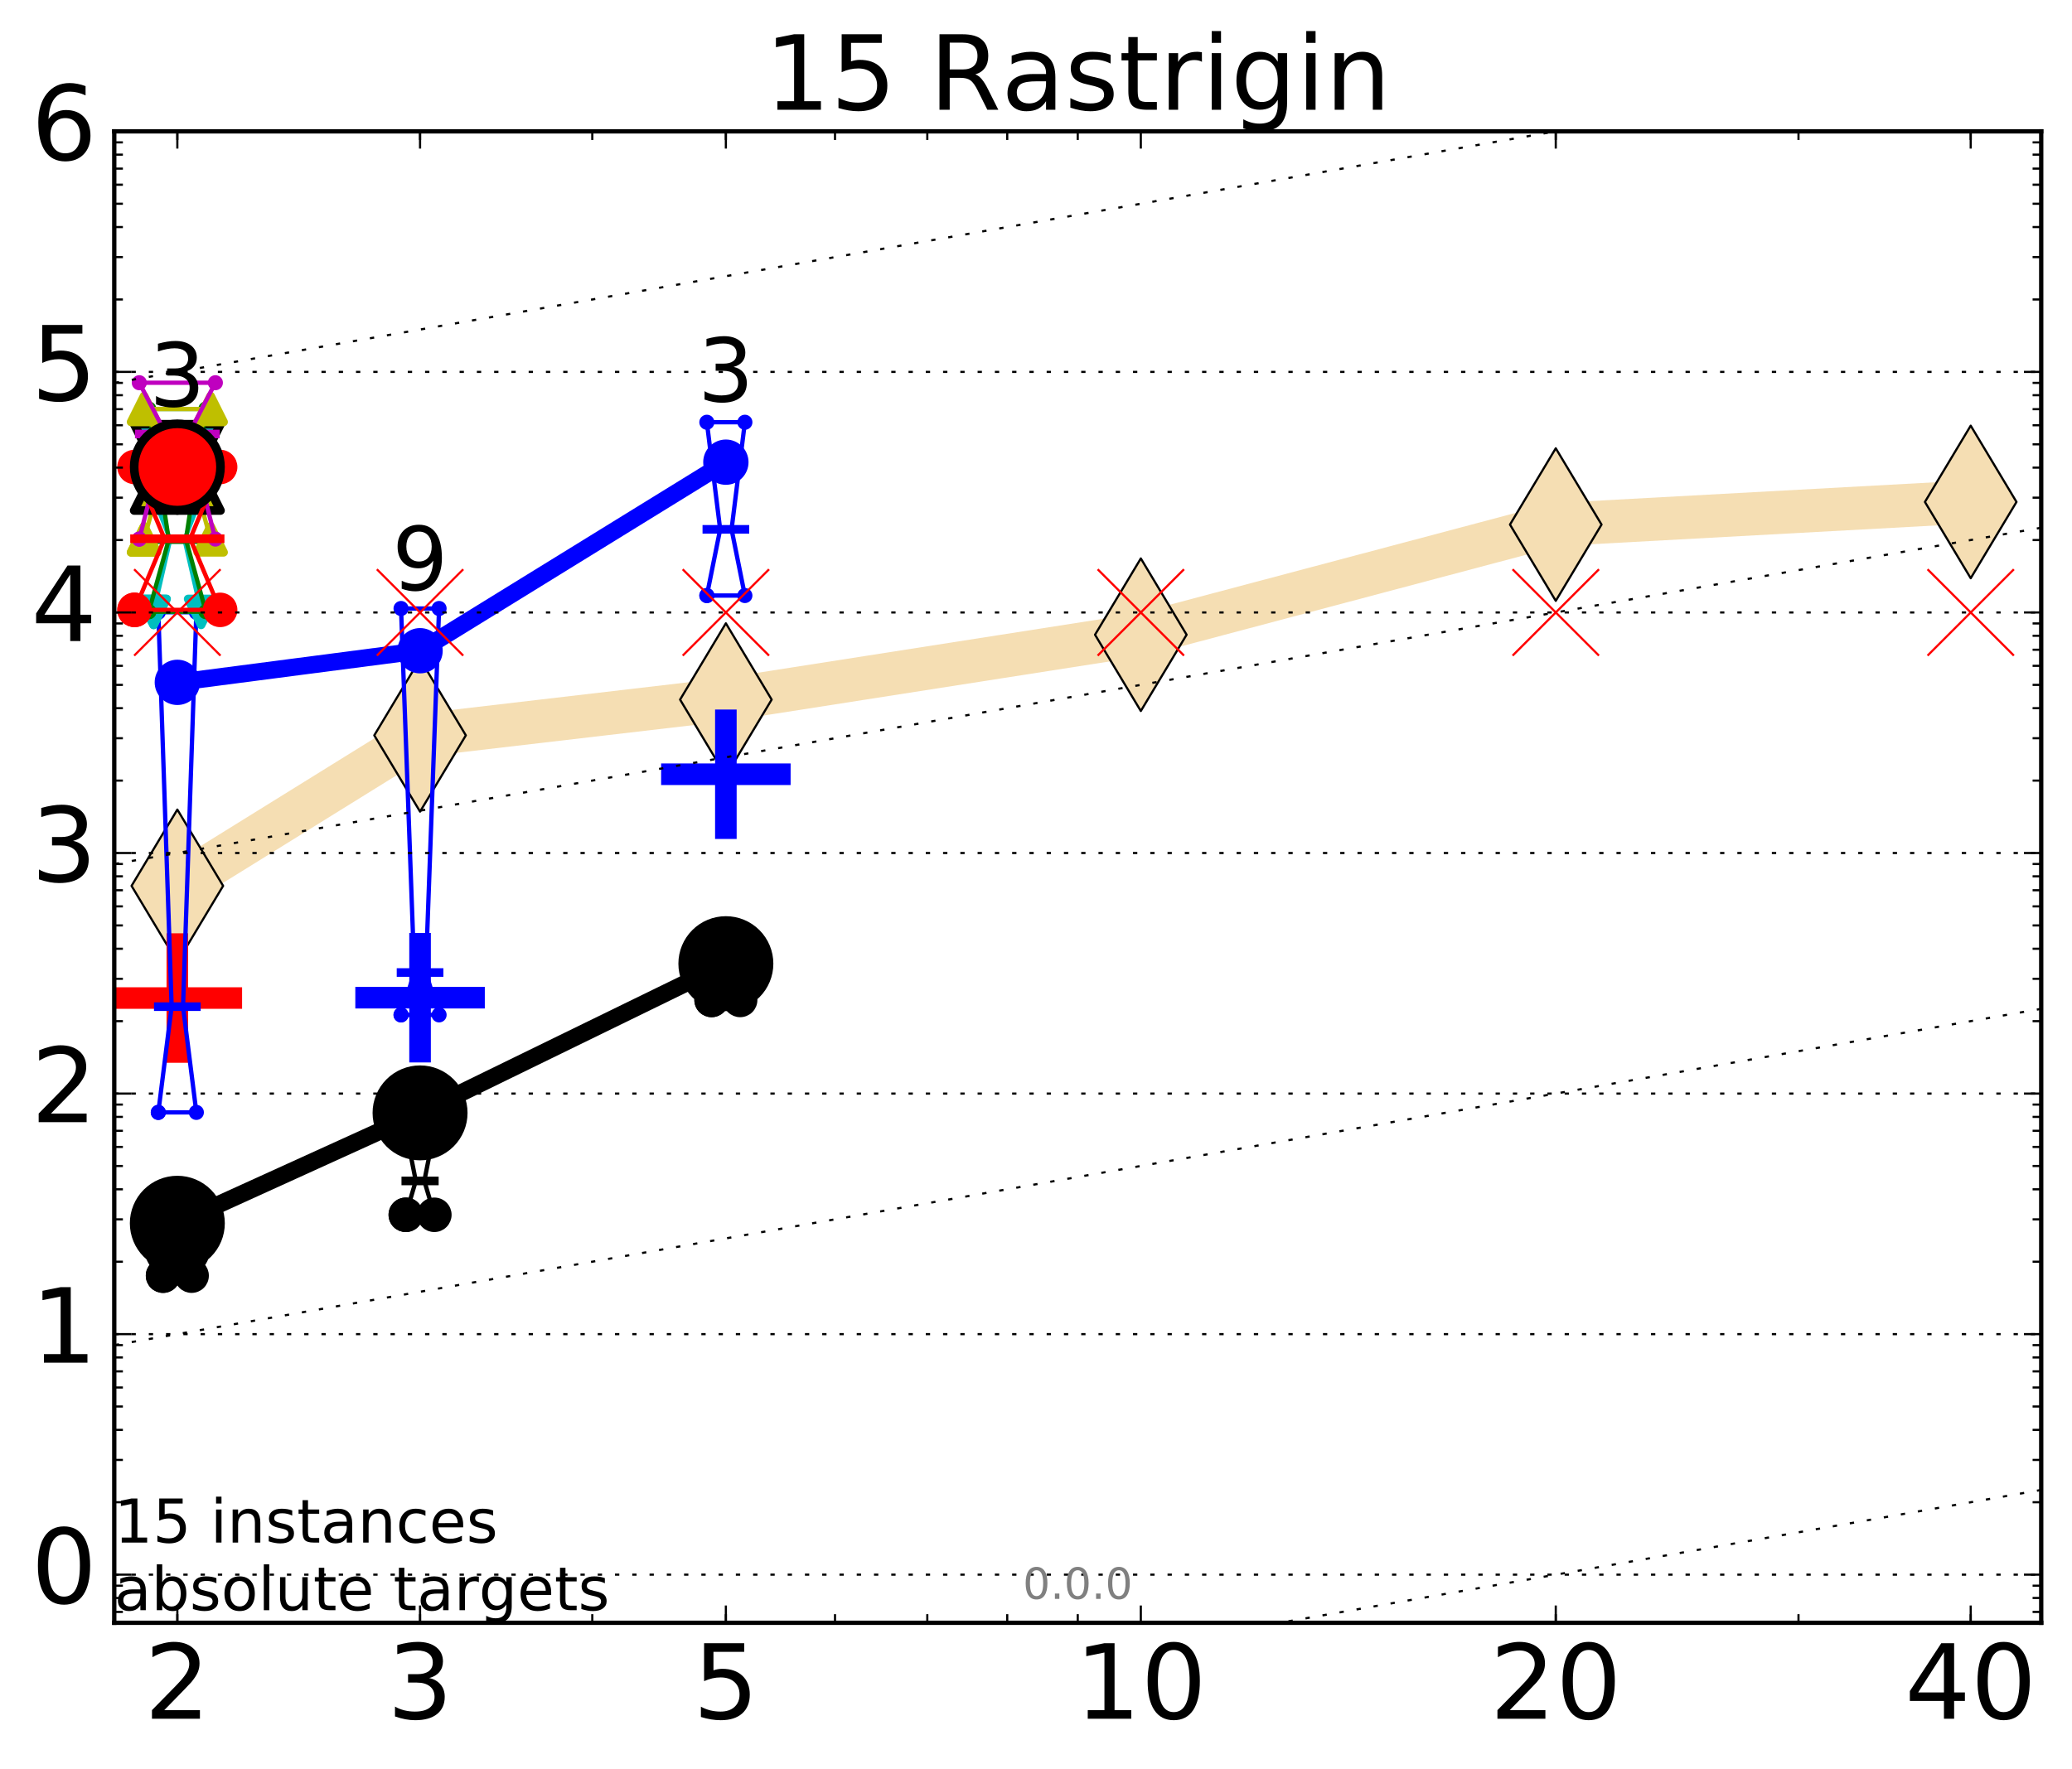 <?xml version="1.0" encoding="utf-8" standalone="no"?>
<!DOCTYPE svg PUBLIC "-//W3C//DTD SVG 1.1//EN"
  "http://www.w3.org/Graphics/SVG/1.1/DTD/svg11.dtd">
<!-- Created with matplotlib (http://matplotlib.org/) -->
<svg height="410pt" version="1.1" viewBox="0 0 480 410" width="480pt" xmlns="http://www.w3.org/2000/svg" xmlns:xlink="http://www.w3.org/1999/xlink">
 <defs>
  <style type="text/css">
*{stroke-linecap:butt;stroke-linejoin:round;stroke-miterlimit:100000;}
  </style>
 </defs>
 <g id="figure_1">
  <g id="patch_1">
   <path d="M 0 410.464 
L 480.07 410.464 
L 480.07 0 
L 0 0 
z
" style="fill:#ffffff;"/>
  </g>
  <g id="axes_1">
   <g id="patch_2">
    <path d="M 26.47 376.036 
L 472.87 376.036 
L 472.87 30.436 
L 26.47 30.436 
z
" style="fill:#ffffff;"/>
   </g>
   <g id="line2d_1">
    <path clip-path="url(#p7d0e1dd705)" d="M 41.082 205.276 
L 97.312 170.397 
L 168.155 162.114 
L 264.282 147.082 
L 360.409 121.555 
L 456.536 116.314 
" style="fill:none;stroke:#f5deb3;stroke-linecap:square;stroke-width:10.0;"/>
    <defs>
     <path d="M -0 17.678 
L 10.607 0 
L 0 -17.678 
L -10.607 -0 
z
" id="m0eec1e8be7" style="stroke:#000000;stroke-linejoin:miter;stroke-width:0.5;"/>
    </defs>
    <g clip-path="url(#p7d0e1dd705)">
     <use style="fill:#f5deb3;stroke:#000000;stroke-linejoin:miter;stroke-width:0.5;" x="41.082" xlink:href="#m0eec1e8be7" y="205.276"/>
     <use style="fill:#f5deb3;stroke:#000000;stroke-linejoin:miter;stroke-width:0.5;" x="97.312" xlink:href="#m0eec1e8be7" y="170.397"/>
     <use style="fill:#f5deb3;stroke:#000000;stroke-linejoin:miter;stroke-width:0.5;" x="168.155" xlink:href="#m0eec1e8be7" y="162.114"/>
     <use style="fill:#f5deb3;stroke:#000000;stroke-linejoin:miter;stroke-width:0.5;" x="264.282" xlink:href="#m0eec1e8be7" y="147.082"/>
     <use style="fill:#f5deb3;stroke:#000000;stroke-linejoin:miter;stroke-width:0.5;" x="360.409" xlink:href="#m0eec1e8be7" y="121.555"/>
     <use style="fill:#f5deb3;stroke:#000000;stroke-linejoin:miter;stroke-width:0.5;" x="456.536" xlink:href="#m0eec1e8be7" y="116.314"/>
    </g>
   </g>
   <g id="line2d_2">
    <defs>
     <path d="M -15 0 
L 15 0 
M 0 15 
L 0 -15 
" id="m2c7259b58e" style="stroke:#ff0000;stroke-width:5.0;"/>
    </defs>
    <g clip-path="url(#p7d0e1dd705)">
     <use style="fill:#ff0000;stroke:#ff0000;stroke-width:5.0;" x="41.082" xlink:href="#m2c7259b58e" y="231.271"/>
    </g>
   </g>
   <g id="line2d_3">
    <defs>
     <path d="M -15 0 
L 15 0 
M 0 15 
L 0 -15 
" id="m793274f497" style="stroke:#0000ff;stroke-width:5.0;"/>
    </defs>
    <g clip-path="url(#p7d0e1dd705)">
     <use style="fill:#0000ff;stroke:#0000ff;stroke-width:5.0;" x="97.312" xlink:href="#m793274f497" y="231.19"/>
    </g>
   </g>
   <g id="line2d_4">
    <g clip-path="url(#p7d0e1dd705)">
     <use style="fill:#0000ff;stroke:#0000ff;stroke-width:5.0;" x="168.155" xlink:href="#m793274f497" y="179.41"/>
    </g>
   </g>
   <g id="line2d_5">
    <path clip-path="url(#p7d0e1dd705)" d="M 37.777 295.599 
L 40.09 293.608 
L 37.777 290.615 
L 44.386 290.615 
L 42.073 293.608 
L 44.386 295.599 
L 37.777 295.599 
" style="fill:none;stroke:#000000;stroke-linecap:square;"/>
    <defs>
     <path d="M 0 0 
C 0 0 0 0 0 0 
C 0 0 0 0 0 0 
C 0 0 0 0 0 0 
C 0 0 0 0 0 0 
C 0 0 0 0 0 0 
C 0 0 0 0 0 0 
C 0 0 0 0 0 0 
C 0 0 0 0 0 0 
z
" id="m11f4c10cb2" style="stroke:#000000;stroke-width:2.0;"/>
    </defs>
    <g clip-path="url(#p7d0e1dd705)">
     <use style="stroke:#000000;stroke-width:2.0;" x="37.777" xlink:href="#m11f4c10cb2" y="295.599"/>
     <use style="stroke:#000000;stroke-width:2.0;" x="40.09" xlink:href="#m11f4c10cb2" y="293.608"/>
     <use style="stroke:#000000;stroke-width:2.0;" x="37.777" xlink:href="#m11f4c10cb2" y="290.615"/>
     <use style="stroke:#000000;stroke-width:2.0;" x="44.386" xlink:href="#m11f4c10cb2" y="290.615"/>
     <use style="stroke:#000000;stroke-width:2.0;" x="42.073" xlink:href="#m11f4c10cb2" y="293.608"/>
     <use style="stroke:#000000;stroke-width:2.0;" x="44.386" xlink:href="#m11f4c10cb2" y="295.599"/>
     <use style="stroke:#000000;stroke-width:2.0;" x="37.777" xlink:href="#m11f4c10cb2" y="295.599"/>
    </g>
   </g>
   <g id="line2d_6">
    <path clip-path="url(#p7d0e1dd705)" d="M 37.777 295.599 
L 44.386 295.599 
L 44.386 290.615 
L 37.777 290.615 
L 37.777 295.599 
" style="fill:none;"/>
    <defs>
     <path d="M 0 3 
C 0.796 3 1.559 2.684 2.121 2.121 
C 2.684 1.559 3 0.796 3 0 
C 3 -0.796 2.684 -1.559 2.121 -2.121 
C 1.559 -2.684 0.796 -3 0 -3 
C -0.796 -3 -1.559 -2.684 -2.121 -2.121 
C -2.684 -1.559 -3 -0.796 -3 0 
C -3 0.796 -2.684 1.559 -2.121 2.121 
C -1.559 2.684 -0.796 3 0 3 
z
" id="ma4c2b18eed" style="stroke:#000000;stroke-width:2.0;"/>
    </defs>
    <g clip-path="url(#p7d0e1dd705)">
     <use style="stroke:#000000;stroke-width:2.0;" x="37.777" xlink:href="#ma4c2b18eed" y="295.599"/>
     <use style="stroke:#000000;stroke-width:2.0;" x="44.386" xlink:href="#ma4c2b18eed" y="295.599"/>
     <use style="stroke:#000000;stroke-width:2.0;" x="44.386" xlink:href="#ma4c2b18eed" y="290.615"/>
     <use style="stroke:#000000;stroke-width:2.0;" x="37.777" xlink:href="#ma4c2b18eed" y="290.615"/>
     <use style="stroke:#000000;stroke-width:2.0;" x="37.777" xlink:href="#ma4c2b18eed" y="295.599"/>
    </g>
   </g>
   <g id="line2d_7">
    <path clip-path="url(#p7d0e1dd705)" d="M 37.777 293.608 
L 44.386 293.608 
" style="fill:none;stroke:#000000;stroke-linecap:square;stroke-width:2.0;"/>
    <g clip-path="url(#p7d0e1dd705)">
     <use style="stroke:#000000;stroke-width:2.0;" x="37.777" xlink:href="#m11f4c10cb2" y="293.608"/>
     <use style="stroke:#000000;stroke-width:2.0;" x="44.386" xlink:href="#m11f4c10cb2" y="293.608"/>
    </g>
   </g>
   <g id="line2d_8">
    <path clip-path="url(#p7d0e1dd705)" d="M 94.008 281.498 
L 96.321 273.648 
L 94.008 261.924 
L 100.617 261.924 
L 98.304 273.648 
L 100.617 281.498 
L 94.008 281.498 
" style="fill:none;stroke:#000000;stroke-linecap:square;"/>
    <g clip-path="url(#p7d0e1dd705)">
     <use style="stroke:#000000;stroke-width:2.0;" x="94.008" xlink:href="#m11f4c10cb2" y="281.498"/>
     <use style="stroke:#000000;stroke-width:2.0;" x="96.321" xlink:href="#m11f4c10cb2" y="273.648"/>
     <use style="stroke:#000000;stroke-width:2.0;" x="94.008" xlink:href="#m11f4c10cb2" y="261.924"/>
     <use style="stroke:#000000;stroke-width:2.0;" x="100.617" xlink:href="#m11f4c10cb2" y="261.924"/>
     <use style="stroke:#000000;stroke-width:2.0;" x="98.304" xlink:href="#m11f4c10cb2" y="273.648"/>
     <use style="stroke:#000000;stroke-width:2.0;" x="100.617" xlink:href="#m11f4c10cb2" y="281.498"/>
     <use style="stroke:#000000;stroke-width:2.0;" x="94.008" xlink:href="#m11f4c10cb2" y="281.498"/>
    </g>
   </g>
   <g id="line2d_9">
    <path clip-path="url(#p7d0e1dd705)" d="M 94.008 281.498 
L 100.617 281.498 
L 100.617 261.924 
L 94.008 261.924 
L 94.008 281.498 
" style="fill:none;"/>
    <g clip-path="url(#p7d0e1dd705)">
     <use style="stroke:#000000;stroke-width:2.0;" x="94.008" xlink:href="#ma4c2b18eed" y="281.498"/>
     <use style="stroke:#000000;stroke-width:2.0;" x="100.617" xlink:href="#ma4c2b18eed" y="281.498"/>
     <use style="stroke:#000000;stroke-width:2.0;" x="100.617" xlink:href="#ma4c2b18eed" y="261.924"/>
     <use style="stroke:#000000;stroke-width:2.0;" x="94.008" xlink:href="#ma4c2b18eed" y="261.924"/>
     <use style="stroke:#000000;stroke-width:2.0;" x="94.008" xlink:href="#ma4c2b18eed" y="281.498"/>
    </g>
   </g>
   <g id="line2d_10">
    <path clip-path="url(#p7d0e1dd705)" d="M 94.008 273.648 
L 100.617 273.648 
" style="fill:none;stroke:#000000;stroke-linecap:square;stroke-width:2.0;"/>
    <g clip-path="url(#p7d0e1dd705)">
     <use style="stroke:#000000;stroke-width:2.0;" x="94.008" xlink:href="#m11f4c10cb2" y="273.648"/>
     <use style="stroke:#000000;stroke-width:2.0;" x="100.617" xlink:href="#m11f4c10cb2" y="273.648"/>
    </g>
   </g>
   <g id="line2d_11">
    <path clip-path="url(#p7d0e1dd705)" d="M 164.85 231.711 
L 167.163 231.397 
L 164.85 221.601 
L 171.459 221.601 
L 169.146 231.397 
L 171.459 231.711 
L 164.85 231.711 
" style="fill:none;stroke:#000000;stroke-linecap:square;"/>
    <g clip-path="url(#p7d0e1dd705)">
     <use style="stroke:#000000;stroke-width:2.0;" x="164.85" xlink:href="#m11f4c10cb2" y="231.711"/>
     <use style="stroke:#000000;stroke-width:2.0;" x="167.163" xlink:href="#m11f4c10cb2" y="231.397"/>
     <use style="stroke:#000000;stroke-width:2.0;" x="164.85" xlink:href="#m11f4c10cb2" y="221.601"/>
     <use style="stroke:#000000;stroke-width:2.0;" x="171.459" xlink:href="#m11f4c10cb2" y="221.601"/>
     <use style="stroke:#000000;stroke-width:2.0;" x="169.146" xlink:href="#m11f4c10cb2" y="231.397"/>
     <use style="stroke:#000000;stroke-width:2.0;" x="171.459" xlink:href="#m11f4c10cb2" y="231.711"/>
     <use style="stroke:#000000;stroke-width:2.0;" x="164.85" xlink:href="#m11f4c10cb2" y="231.711"/>
    </g>
   </g>
   <g id="line2d_12">
    <path clip-path="url(#p7d0e1dd705)" d="M 164.85 231.711 
L 171.459 231.711 
L 171.459 221.601 
L 164.85 221.601 
L 164.85 231.711 
" style="fill:none;"/>
    <g clip-path="url(#p7d0e1dd705)">
     <use style="stroke:#000000;stroke-width:2.0;" x="164.85" xlink:href="#ma4c2b18eed" y="231.711"/>
     <use style="stroke:#000000;stroke-width:2.0;" x="171.459" xlink:href="#ma4c2b18eed" y="231.711"/>
     <use style="stroke:#000000;stroke-width:2.0;" x="171.459" xlink:href="#ma4c2b18eed" y="221.601"/>
     <use style="stroke:#000000;stroke-width:2.0;" x="164.85" xlink:href="#ma4c2b18eed" y="221.601"/>
     <use style="stroke:#000000;stroke-width:2.0;" x="164.85" xlink:href="#ma4c2b18eed" y="231.711"/>
    </g>
   </g>
   <g id="line2d_13">
    <path clip-path="url(#p7d0e1dd705)" d="M 164.85 231.397 
L 171.459 231.397 
" style="fill:none;stroke:#000000;stroke-linecap:square;stroke-width:2.0;"/>
    <g clip-path="url(#p7d0e1dd705)">
     <use style="stroke:#000000;stroke-width:2.0;" x="164.85" xlink:href="#m11f4c10cb2" y="231.397"/>
     <use style="stroke:#000000;stroke-width:2.0;" x="171.459" xlink:href="#m11f4c10cb2" y="231.397"/>
    </g>
   </g>
   <g id="line2d_14">
    <path clip-path="url(#p7d0e1dd705)" d="M 41.082 283.455 
L 97.312 257.882 
" style="fill:none;stroke:#000000;stroke-linecap:square;stroke-width:4.0;"/>
    <g clip-path="url(#p7d0e1dd705)">
     <use style="stroke:#000000;stroke-width:2.0;" x="41.082" xlink:href="#m11f4c10cb2" y="283.455"/>
     <use style="stroke:#000000;stroke-width:2.0;" x="97.312" xlink:href="#m11f4c10cb2" y="257.882"/>
    </g>
   </g>
   <g id="line2d_15">
    <path clip-path="url(#p7d0e1dd705)" d="M 97.312 257.882 
L 168.155 223.303 
" style="fill:none;stroke:#000000;stroke-linecap:square;stroke-width:4.0;"/>
    <g clip-path="url(#p7d0e1dd705)">
     <use style="stroke:#000000;stroke-width:2.0;" x="97.312" xlink:href="#m11f4c10cb2" y="257.882"/>
     <use style="stroke:#000000;stroke-width:2.0;" x="168.155" xlink:href="#m11f4c10cb2" y="223.303"/>
    </g>
   </g>
   <g id="line2d_16">
    <path clip-path="url(#p7d0e1dd705)" d="M 41.082 283.455 
L 97.312 257.882 
L 168.155 223.303 
" style="fill:none;"/>
    <defs>
     <path d="M 0 10 
C 2.652 10 5.196 8.946 7.071 7.071 
C 8.946 5.196 10 2.652 10 0 
C 10 -2.652 8.946 -5.196 7.071 -7.071 
C 5.196 -8.946 2.652 -10 0 -10 
C -2.652 -10 -5.196 -8.946 -7.071 -7.071 
C -8.946 -5.196 -10 -2.652 -10 0 
C -10 2.652 -8.946 5.196 -7.071 7.071 
C -5.196 8.946 -2.652 10 0 10 
z
" id="m3c7afbfe78" style="stroke:#000000;stroke-width:2.0;"/>
    </defs>
    <g clip-path="url(#p7d0e1dd705)">
     <use style="stroke:#000000;stroke-width:2.0;" x="41.082" xlink:href="#m3c7afbfe78" y="283.455"/>
     <use style="stroke:#000000;stroke-width:2.0;" x="97.312" xlink:href="#m3c7afbfe78" y="257.882"/>
     <use style="stroke:#000000;stroke-width:2.0;" x="168.155" xlink:href="#m3c7afbfe78" y="223.303"/>
    </g>
   </g>
   <g id="line2d_17">
    <path clip-path="url(#p7d0e1dd705)" d="M 36.676 257.769 
L 39.76 233.267 
L 36.676 141.867 
L 45.488 141.867 
L 42.403 233.267 
L 45.488 257.769 
L 36.676 257.769 
" style="fill:none;stroke:#0000ff;stroke-linecap:square;"/>
    <defs>
     <path d="M 0 0 
C 0 0 0 0 0 0 
C 0 0 0 0 0 0 
C 0 0 0 0 0 0 
C 0 0 0 0 0 0 
C 0 0 0 0 0 0 
C 0 0 0 0 0 0 
C 0 0 0 0 0 0 
C 0 0 0 0 0 0 
z
" id="m7ced4457e1" style="stroke:#0000ff;stroke-width:0.5;"/>
    </defs>
    <g clip-path="url(#p7d0e1dd705)">
     <use style="fill:#0000ff;stroke:#0000ff;stroke-width:0.5;" x="36.676" xlink:href="#m7ced4457e1" y="257.769"/>
     <use style="fill:#0000ff;stroke:#0000ff;stroke-width:0.5;" x="39.76" xlink:href="#m7ced4457e1" y="233.267"/>
     <use style="fill:#0000ff;stroke:#0000ff;stroke-width:0.5;" x="36.676" xlink:href="#m7ced4457e1" y="141.867"/>
     <use style="fill:#0000ff;stroke:#0000ff;stroke-width:0.5;" x="45.488" xlink:href="#m7ced4457e1" y="141.867"/>
     <use style="fill:#0000ff;stroke:#0000ff;stroke-width:0.5;" x="42.403" xlink:href="#m7ced4457e1" y="233.267"/>
     <use style="fill:#0000ff;stroke:#0000ff;stroke-width:0.5;" x="45.488" xlink:href="#m7ced4457e1" y="257.769"/>
     <use style="fill:#0000ff;stroke:#0000ff;stroke-width:0.5;" x="36.676" xlink:href="#m7ced4457e1" y="257.769"/>
    </g>
   </g>
   <g id="line2d_18">
    <path clip-path="url(#p7d0e1dd705)" d="M 36.676 257.769 
L 45.488 257.769 
L 45.488 141.867 
L 36.676 141.867 
L 36.676 257.769 
" style="fill:none;"/>
    <defs>
     <path d="M 0 1.5 
C 0.398 1.5 0.779 1.342 1.061 1.061 
C 1.342 0.779 1.5 0.398 1.5 0 
C 1.5 -0.398 1.342 -0.779 1.061 -1.061 
C 0.779 -1.342 0.398 -1.5 0 -1.5 
C -0.398 -1.5 -0.779 -1.342 -1.061 -1.061 
C -1.342 -0.779 -1.5 -0.398 -1.5 0 
C -1.5 0.398 -1.342 0.779 -1.061 1.061 
C -0.779 1.342 -0.398 1.5 0 1.5 
z
" id="m297b1b0bbd" style="stroke:#0000ff;stroke-width:0.5;"/>
    </defs>
    <g clip-path="url(#p7d0e1dd705)">
     <use style="fill:#0000ff;stroke:#0000ff;stroke-width:0.5;" x="36.676" xlink:href="#m297b1b0bbd" y="257.769"/>
     <use style="fill:#0000ff;stroke:#0000ff;stroke-width:0.5;" x="45.488" xlink:href="#m297b1b0bbd" y="257.769"/>
     <use style="fill:#0000ff;stroke:#0000ff;stroke-width:0.5;" x="45.488" xlink:href="#m297b1b0bbd" y="141.867"/>
     <use style="fill:#0000ff;stroke:#0000ff;stroke-width:0.5;" x="36.676" xlink:href="#m297b1b0bbd" y="141.867"/>
     <use style="fill:#0000ff;stroke:#0000ff;stroke-width:0.5;" x="36.676" xlink:href="#m297b1b0bbd" y="257.769"/>
    </g>
   </g>
   <g id="line2d_19">
    <path clip-path="url(#p7d0e1dd705)" d="M 36.676 233.267 
L 45.488 233.267 
" style="fill:none;stroke:#0000ff;stroke-linecap:square;stroke-width:2.0;"/>
    <g clip-path="url(#p7d0e1dd705)">
     <use style="fill:#0000ff;stroke:#0000ff;stroke-width:0.5;" x="36.676" xlink:href="#m7ced4457e1" y="233.267"/>
     <use style="fill:#0000ff;stroke:#0000ff;stroke-width:0.5;" x="45.488" xlink:href="#m7ced4457e1" y="233.267"/>
    </g>
   </g>
   <g id="line2d_20">
    <path clip-path="url(#p7d0e1dd705)" d="M 92.906 235.175 
L 95.991 225.36 
L 92.906 141.002 
L 101.718 141.002 
L 98.634 225.36 
L 101.718 235.175 
L 92.906 235.175 
" style="fill:none;stroke:#0000ff;stroke-linecap:square;"/>
    <g clip-path="url(#p7d0e1dd705)">
     <use style="fill:#0000ff;stroke:#0000ff;stroke-width:0.5;" x="92.906" xlink:href="#m7ced4457e1" y="235.175"/>
     <use style="fill:#0000ff;stroke:#0000ff;stroke-width:0.5;" x="95.991" xlink:href="#m7ced4457e1" y="225.36"/>
     <use style="fill:#0000ff;stroke:#0000ff;stroke-width:0.5;" x="92.906" xlink:href="#m7ced4457e1" y="141.002"/>
     <use style="fill:#0000ff;stroke:#0000ff;stroke-width:0.5;" x="101.718" xlink:href="#m7ced4457e1" y="141.002"/>
     <use style="fill:#0000ff;stroke:#0000ff;stroke-width:0.5;" x="98.634" xlink:href="#m7ced4457e1" y="225.36"/>
     <use style="fill:#0000ff;stroke:#0000ff;stroke-width:0.5;" x="101.718" xlink:href="#m7ced4457e1" y="235.175"/>
     <use style="fill:#0000ff;stroke:#0000ff;stroke-width:0.5;" x="92.906" xlink:href="#m7ced4457e1" y="235.175"/>
    </g>
   </g>
   <g id="line2d_21">
    <path clip-path="url(#p7d0e1dd705)" d="M 92.906 235.175 
L 101.718 235.175 
L 101.718 141.002 
L 92.906 141.002 
L 92.906 235.175 
" style="fill:none;"/>
    <g clip-path="url(#p7d0e1dd705)">
     <use style="fill:#0000ff;stroke:#0000ff;stroke-width:0.5;" x="92.906" xlink:href="#m297b1b0bbd" y="235.175"/>
     <use style="fill:#0000ff;stroke:#0000ff;stroke-width:0.5;" x="101.718" xlink:href="#m297b1b0bbd" y="235.175"/>
     <use style="fill:#0000ff;stroke:#0000ff;stroke-width:0.5;" x="101.718" xlink:href="#m297b1b0bbd" y="141.002"/>
     <use style="fill:#0000ff;stroke:#0000ff;stroke-width:0.5;" x="92.906" xlink:href="#m297b1b0bbd" y="141.002"/>
     <use style="fill:#0000ff;stroke:#0000ff;stroke-width:0.5;" x="92.906" xlink:href="#m297b1b0bbd" y="235.175"/>
    </g>
   </g>
   <g id="line2d_22">
    <path clip-path="url(#p7d0e1dd705)" d="M 92.906 225.36 
L 101.718 225.36 
" style="fill:none;stroke:#0000ff;stroke-linecap:square;stroke-width:2.0;"/>
    <g clip-path="url(#p7d0e1dd705)">
     <use style="fill:#0000ff;stroke:#0000ff;stroke-width:0.5;" x="92.906" xlink:href="#m7ced4457e1" y="225.36"/>
     <use style="fill:#0000ff;stroke:#0000ff;stroke-width:0.5;" x="101.718" xlink:href="#m7ced4457e1" y="225.36"/>
    </g>
   </g>
   <g id="line2d_23">
    <path clip-path="url(#p7d0e1dd705)" d="M 163.749 138.002 
L 166.833 122.664 
L 163.749 97.846 
L 172.561 97.846 
L 169.476 122.664 
L 172.561 138.002 
L 163.749 138.002 
" style="fill:none;stroke:#0000ff;stroke-linecap:square;"/>
    <g clip-path="url(#p7d0e1dd705)">
     <use style="fill:#0000ff;stroke:#0000ff;stroke-width:0.5;" x="163.749" xlink:href="#m7ced4457e1" y="138.002"/>
     <use style="fill:#0000ff;stroke:#0000ff;stroke-width:0.5;" x="166.833" xlink:href="#m7ced4457e1" y="122.664"/>
     <use style="fill:#0000ff;stroke:#0000ff;stroke-width:0.5;" x="163.749" xlink:href="#m7ced4457e1" y="97.846"/>
     <use style="fill:#0000ff;stroke:#0000ff;stroke-width:0.5;" x="172.561" xlink:href="#m7ced4457e1" y="97.846"/>
     <use style="fill:#0000ff;stroke:#0000ff;stroke-width:0.5;" x="169.476" xlink:href="#m7ced4457e1" y="122.664"/>
     <use style="fill:#0000ff;stroke:#0000ff;stroke-width:0.5;" x="172.561" xlink:href="#m7ced4457e1" y="138.002"/>
     <use style="fill:#0000ff;stroke:#0000ff;stroke-width:0.5;" x="163.749" xlink:href="#m7ced4457e1" y="138.002"/>
    </g>
   </g>
   <g id="line2d_24">
    <path clip-path="url(#p7d0e1dd705)" d="M 163.749 138.002 
L 172.561 138.002 
L 172.561 97.846 
L 163.749 97.846 
L 163.749 138.002 
" style="fill:none;"/>
    <g clip-path="url(#p7d0e1dd705)">
     <use style="fill:#0000ff;stroke:#0000ff;stroke-width:0.5;" x="163.749" xlink:href="#m297b1b0bbd" y="138.002"/>
     <use style="fill:#0000ff;stroke:#0000ff;stroke-width:0.5;" x="172.561" xlink:href="#m297b1b0bbd" y="138.002"/>
     <use style="fill:#0000ff;stroke:#0000ff;stroke-width:0.5;" x="172.561" xlink:href="#m297b1b0bbd" y="97.846"/>
     <use style="fill:#0000ff;stroke:#0000ff;stroke-width:0.5;" x="163.749" xlink:href="#m297b1b0bbd" y="97.846"/>
     <use style="fill:#0000ff;stroke:#0000ff;stroke-width:0.5;" x="163.749" xlink:href="#m297b1b0bbd" y="138.002"/>
    </g>
   </g>
   <g id="line2d_25">
    <path clip-path="url(#p7d0e1dd705)" d="M 163.749 122.664 
L 172.561 122.664 
" style="fill:none;stroke:#0000ff;stroke-linecap:square;stroke-width:2.0;"/>
    <g clip-path="url(#p7d0e1dd705)">
     <use style="fill:#0000ff;stroke:#0000ff;stroke-width:0.5;" x="163.749" xlink:href="#m7ced4457e1" y="122.664"/>
     <use style="fill:#0000ff;stroke:#0000ff;stroke-width:0.5;" x="172.561" xlink:href="#m7ced4457e1" y="122.664"/>
    </g>
   </g>
   <g id="line2d_26">
    <path clip-path="url(#p7d0e1dd705)" d="M 41.082 158.118 
L 97.312 150.79 
" style="fill:none;stroke:#0000ff;stroke-linecap:square;stroke-width:4.0;"/>
    <g clip-path="url(#p7d0e1dd705)">
     <use style="fill:#0000ff;stroke:#0000ff;stroke-width:0.5;" x="41.082" xlink:href="#m7ced4457e1" y="158.118"/>
     <use style="fill:#0000ff;stroke:#0000ff;stroke-width:0.5;" x="97.312" xlink:href="#m7ced4457e1" y="150.79"/>
    </g>
   </g>
   <g id="line2d_27">
    <path clip-path="url(#p7d0e1dd705)" d="M 97.312 150.79 
L 168.155 107.096 
" style="fill:none;stroke:#0000ff;stroke-linecap:square;stroke-width:4.0;"/>
    <g clip-path="url(#p7d0e1dd705)">
     <use style="fill:#0000ff;stroke:#0000ff;stroke-width:0.5;" x="97.312" xlink:href="#m7ced4457e1" y="150.79"/>
     <use style="fill:#0000ff;stroke:#0000ff;stroke-width:0.5;" x="168.155" xlink:href="#m7ced4457e1" y="107.096"/>
    </g>
   </g>
   <g id="line2d_28">
    <path clip-path="url(#p7d0e1dd705)" d="M 41.082 158.118 
L 97.312 150.79 
L 168.155 107.096 
" style="fill:none;"/>
    <defs>
     <path d="M 0 5 
C 1.326 5 2.598 4.473 3.536 3.536 
C 4.473 2.598 5 1.326 5 0 
C 5 -1.326 4.473 -2.598 3.536 -3.536 
C 2.598 -4.473 1.326 -5 0 -5 
C -1.326 -5 -2.598 -4.473 -3.536 -3.536 
C -4.473 -2.598 -5 -1.326 -5 0 
C -5 1.326 -4.473 2.598 -3.536 3.536 
C -2.598 4.473 -1.326 5 0 5 
z
" id="m3a64dac1b2" style="stroke:#0000ff;stroke-width:0.5;"/>
    </defs>
    <g clip-path="url(#p7d0e1dd705)">
     <use style="fill:#0000ff;stroke:#0000ff;stroke-width:0.5;" x="41.082" xlink:href="#m3a64dac1b2" y="158.118"/>
     <use style="fill:#0000ff;stroke:#0000ff;stroke-width:0.5;" x="97.312" xlink:href="#m3a64dac1b2" y="150.79"/>
     <use style="fill:#0000ff;stroke:#0000ff;stroke-width:0.5;" x="168.155" xlink:href="#m3a64dac1b2" y="107.096"/>
    </g>
   </g>
   <g id="line2d_29">
    <path clip-path="url(#p7d0e1dd705)" d="M 35.574 141.795 
L 39.429 125.022 
L 35.574 115.229 
L 46.589 115.229 
L 42.734 125.022 
L 46.589 141.795 
L 35.574 141.795 
" style="fill:none;stroke:#00bfbf;stroke-linecap:square;"/>
    <defs>
     <path d="M 0 0 
L 0 0 
L 0 0 
z
" id="mb699f07fd1" style="stroke:#00bfbf;stroke-linejoin:miter;stroke-width:2.0;"/>
    </defs>
    <g clip-path="url(#p7d0e1dd705)">
     <use style="fill:#00bfbf;stroke:#00bfbf;stroke-linejoin:miter;stroke-width:2.0;" x="35.574" xlink:href="#mb699f07fd1" y="141.795"/>
     <use style="fill:#00bfbf;stroke:#00bfbf;stroke-linejoin:miter;stroke-width:2.0;" x="39.429" xlink:href="#mb699f07fd1" y="125.022"/>
     <use style="fill:#00bfbf;stroke:#00bfbf;stroke-linejoin:miter;stroke-width:2.0;" x="35.574" xlink:href="#mb699f07fd1" y="115.229"/>
     <use style="fill:#00bfbf;stroke:#00bfbf;stroke-linejoin:miter;stroke-width:2.0;" x="46.589" xlink:href="#mb699f07fd1" y="115.229"/>
     <use style="fill:#00bfbf;stroke:#00bfbf;stroke-linejoin:miter;stroke-width:2.0;" x="42.734" xlink:href="#mb699f07fd1" y="125.022"/>
     <use style="fill:#00bfbf;stroke:#00bfbf;stroke-linejoin:miter;stroke-width:2.0;" x="46.589" xlink:href="#mb699f07fd1" y="141.795"/>
     <use style="fill:#00bfbf;stroke:#00bfbf;stroke-linejoin:miter;stroke-width:2.0;" x="35.574" xlink:href="#mb699f07fd1" y="141.795"/>
    </g>
   </g>
   <g id="line2d_30">
    <path clip-path="url(#p7d0e1dd705)" d="M 35.574 141.795 
L 46.589 141.795 
L 46.589 115.229 
L 35.574 115.229 
L 35.574 141.795 
" style="fill:none;"/>
    <defs>
     <path d="M -0 3 
L 3 -3 
L -3 -3 
z
" id="m57b832cfe0" style="stroke:#00bfbf;stroke-linejoin:miter;stroke-width:2.0;"/>
    </defs>
    <g clip-path="url(#p7d0e1dd705)">
     <use style="fill:#00bfbf;stroke:#00bfbf;stroke-linejoin:miter;stroke-width:2.0;" x="35.574" xlink:href="#m57b832cfe0" y="141.795"/>
     <use style="fill:#00bfbf;stroke:#00bfbf;stroke-linejoin:miter;stroke-width:2.0;" x="46.589" xlink:href="#m57b832cfe0" y="141.795"/>
     <use style="fill:#00bfbf;stroke:#00bfbf;stroke-linejoin:miter;stroke-width:2.0;" x="46.589" xlink:href="#m57b832cfe0" y="115.229"/>
     <use style="fill:#00bfbf;stroke:#00bfbf;stroke-linejoin:miter;stroke-width:2.0;" x="35.574" xlink:href="#m57b832cfe0" y="115.229"/>
     <use style="fill:#00bfbf;stroke:#00bfbf;stroke-linejoin:miter;stroke-width:2.0;" x="35.574" xlink:href="#m57b832cfe0" y="141.795"/>
    </g>
   </g>
   <g id="line2d_31">
    <path clip-path="url(#p7d0e1dd705)" d="M 35.574 125.022 
L 46.589 125.022 
" style="fill:none;stroke:#00bfbf;stroke-linecap:square;stroke-width:2.0;"/>
    <g clip-path="url(#p7d0e1dd705)">
     <use style="fill:#00bfbf;stroke:#00bfbf;stroke-linejoin:miter;stroke-width:2.0;" x="35.574" xlink:href="#mb699f07fd1" y="125.022"/>
     <use style="fill:#00bfbf;stroke:#00bfbf;stroke-linejoin:miter;stroke-width:2.0;" x="46.589" xlink:href="#mb699f07fd1" y="125.022"/>
    </g>
   </g>
   <g id="line2d_32">
    <path clip-path="url(#p7d0e1dd705)" d="M 41.082 108.306 
" style="fill:none;"/>
    <defs>
     <path d="M -0 10 
L 10 -10 
L -10 -10 
z
" id="m7d8ca49c9e" style="stroke:#000000;stroke-linejoin:miter;stroke-width:2.0;"/>
    </defs>
    <g clip-path="url(#p7d0e1dd705)">
     <use style="fill:#00bfbf;stroke:#000000;stroke-linejoin:miter;stroke-width:2.0;" x="41.082" xlink:href="#m7d8ca49c9e" y="108.306"/>
    </g>
   </g>
   <g id="line2d_33">
    <path clip-path="url(#p7d0e1dd705)" d="M 34.473 141.742 
L 39.099 125.032 
L 34.473 94.77 
L 47.691 94.77 
L 43.064 125.032 
L 47.691 141.742 
L 34.473 141.742 
" style="fill:none;stroke:#008000;stroke-linecap:square;"/>
    <defs>
     <path d="M 0 0 
C 0 0 0 0 0 0 
C 0 0 0 0 0 0 
C 0 0 0 0 0 0 
C 0 0 0 0 0 0 
C 0 0 0 0 0 0 
C 0 0 0 0 0 0 
C 0 0 0 0 0 0 
C 0 0 0 0 0 0 
z
" id="m3ddae27914" style="stroke:#008000;stroke-width:0.5;"/>
    </defs>
    <g clip-path="url(#p7d0e1dd705)">
     <use style="fill:#008000;stroke:#008000;stroke-width:0.5;" x="34.473" xlink:href="#m3ddae27914" y="141.742"/>
     <use style="fill:#008000;stroke:#008000;stroke-width:0.5;" x="39.099" xlink:href="#m3ddae27914" y="125.032"/>
     <use style="fill:#008000;stroke:#008000;stroke-width:0.5;" x="34.473" xlink:href="#m3ddae27914" y="94.77"/>
     <use style="fill:#008000;stroke:#008000;stroke-width:0.5;" x="47.691" xlink:href="#m3ddae27914" y="94.77"/>
     <use style="fill:#008000;stroke:#008000;stroke-width:0.5;" x="43.064" xlink:href="#m3ddae27914" y="125.032"/>
     <use style="fill:#008000;stroke:#008000;stroke-width:0.5;" x="47.691" xlink:href="#m3ddae27914" y="141.742"/>
     <use style="fill:#008000;stroke:#008000;stroke-width:0.5;" x="34.473" xlink:href="#m3ddae27914" y="141.742"/>
    </g>
   </g>
   <g id="line2d_34">
    <path clip-path="url(#p7d0e1dd705)" d="M 34.473 141.742 
L 47.691 141.742 
L 47.691 94.77 
L 34.473 94.77 
L 34.473 141.742 
" style="fill:none;"/>
    <defs>
     <path d="M 0 1.5 
C 0.398 1.5 0.779 1.342 1.061 1.061 
C 1.342 0.779 1.5 0.398 1.5 0 
C 1.5 -0.398 1.342 -0.779 1.061 -1.061 
C 0.779 -1.342 0.398 -1.5 0 -1.5 
C -0.398 -1.5 -0.779 -1.342 -1.061 -1.061 
C -1.342 -0.779 -1.5 -0.398 -1.5 0 
C -1.5 0.398 -1.342 0.779 -1.061 1.061 
C -0.779 1.342 -0.398 1.5 0 1.5 
z
" id="m1ef7f9647d" style="stroke:#008000;stroke-width:0.5;"/>
    </defs>
    <g clip-path="url(#p7d0e1dd705)">
     <use style="fill:#008000;stroke:#008000;stroke-width:0.5;" x="34.473" xlink:href="#m1ef7f9647d" y="141.742"/>
     <use style="fill:#008000;stroke:#008000;stroke-width:0.5;" x="47.691" xlink:href="#m1ef7f9647d" y="141.742"/>
     <use style="fill:#008000;stroke:#008000;stroke-width:0.5;" x="47.691" xlink:href="#m1ef7f9647d" y="94.77"/>
     <use style="fill:#008000;stroke:#008000;stroke-width:0.5;" x="34.473" xlink:href="#m1ef7f9647d" y="94.77"/>
     <use style="fill:#008000;stroke:#008000;stroke-width:0.5;" x="34.473" xlink:href="#m1ef7f9647d" y="141.742"/>
    </g>
   </g>
   <g id="line2d_35">
    <path clip-path="url(#p7d0e1dd705)" d="M 34.473 125.032 
L 47.691 125.032 
" style="fill:none;stroke:#008000;stroke-linecap:square;stroke-width:2.0;"/>
    <g clip-path="url(#p7d0e1dd705)">
     <use style="fill:#008000;stroke:#008000;stroke-width:0.5;" x="34.473" xlink:href="#m3ddae27914" y="125.032"/>
     <use style="fill:#008000;stroke:#008000;stroke-width:0.5;" x="47.691" xlink:href="#m3ddae27914" y="125.032"/>
    </g>
   </g>
   <g id="line2d_36">
    <path clip-path="url(#p7d0e1dd705)" d="M 41.082 108.299 
" style="fill:none;"/>
    <defs>
     <path d="M 0 5 
C 1.326 5 2.598 4.473 3.536 3.536 
C 4.473 2.598 5 1.326 5 0 
C 5 -1.326 4.473 -2.598 3.536 -3.536 
C 2.598 -4.473 1.326 -5 0 -5 
C -1.326 -5 -2.598 -4.473 -3.536 -3.536 
C -4.473 -2.598 -5 -1.326 -5 0 
C -5 1.326 -4.473 2.598 -3.536 3.536 
C -2.598 4.473 -1.326 5 0 5 
z
" id="mb9cead2853" style="stroke:#008000;stroke-width:0.5;"/>
    </defs>
    <g clip-path="url(#p7d0e1dd705)">
     <use style="fill:#008000;stroke:#008000;stroke-width:0.5;" x="41.082" xlink:href="#mb9cead2853" y="108.299"/>
    </g>
   </g>
   <g id="line2d_37">
    <path clip-path="url(#p7d0e1dd705)" d="M 33.371 124.984 
L 38.768 105.461 
L 33.371 94.776 
L 48.792 94.776 
L 43.395 105.461 
L 48.792 124.984 
L 33.371 124.984 
" style="fill:none;stroke:#bfbf00;stroke-linecap:square;"/>
    <defs>
     <path d="M 0 0 
L 0 0 
L 0 0 
z
" id="m2621c99002" style="stroke:#bfbf00;stroke-linejoin:miter;stroke-width:2.0;"/>
    </defs>
    <g clip-path="url(#p7d0e1dd705)">
     <use style="fill:#bfbf00;stroke:#bfbf00;stroke-linejoin:miter;stroke-width:2.0;" x="33.371" xlink:href="#m2621c99002" y="124.984"/>
     <use style="fill:#bfbf00;stroke:#bfbf00;stroke-linejoin:miter;stroke-width:2.0;" x="38.768" xlink:href="#m2621c99002" y="105.461"/>
     <use style="fill:#bfbf00;stroke:#bfbf00;stroke-linejoin:miter;stroke-width:2.0;" x="33.371" xlink:href="#m2621c99002" y="94.776"/>
     <use style="fill:#bfbf00;stroke:#bfbf00;stroke-linejoin:miter;stroke-width:2.0;" x="48.792" xlink:href="#m2621c99002" y="94.776"/>
     <use style="fill:#bfbf00;stroke:#bfbf00;stroke-linejoin:miter;stroke-width:2.0;" x="43.395" xlink:href="#m2621c99002" y="105.461"/>
     <use style="fill:#bfbf00;stroke:#bfbf00;stroke-linejoin:miter;stroke-width:2.0;" x="48.792" xlink:href="#m2621c99002" y="124.984"/>
     <use style="fill:#bfbf00;stroke:#bfbf00;stroke-linejoin:miter;stroke-width:2.0;" x="33.371" xlink:href="#m2621c99002" y="124.984"/>
    </g>
   </g>
   <g id="line2d_38">
    <path clip-path="url(#p7d0e1dd705)" d="M 33.371 124.984 
L 48.792 124.984 
L 48.792 94.776 
L 33.371 94.776 
L 33.371 124.984 
" style="fill:none;"/>
    <defs>
     <path d="M 0 -3 
L -3 3 
L 3 3 
z
" id="m4906bf6987" style="stroke:#bfbf00;stroke-linejoin:miter;stroke-width:2.0;"/>
    </defs>
    <g clip-path="url(#p7d0e1dd705)">
     <use style="fill:#bfbf00;stroke:#bfbf00;stroke-linejoin:miter;stroke-width:2.0;" x="33.371" xlink:href="#m4906bf6987" y="124.984"/>
     <use style="fill:#bfbf00;stroke:#bfbf00;stroke-linejoin:miter;stroke-width:2.0;" x="48.792" xlink:href="#m4906bf6987" y="124.984"/>
     <use style="fill:#bfbf00;stroke:#bfbf00;stroke-linejoin:miter;stroke-width:2.0;" x="48.792" xlink:href="#m4906bf6987" y="94.776"/>
     <use style="fill:#bfbf00;stroke:#bfbf00;stroke-linejoin:miter;stroke-width:2.0;" x="33.371" xlink:href="#m4906bf6987" y="94.776"/>
     <use style="fill:#bfbf00;stroke:#bfbf00;stroke-linejoin:miter;stroke-width:2.0;" x="33.371" xlink:href="#m4906bf6987" y="124.984"/>
    </g>
   </g>
   <g id="line2d_39">
    <path clip-path="url(#p7d0e1dd705)" d="M 33.371 105.461 
L 48.792 105.461 
" style="fill:none;stroke:#bfbf00;stroke-linecap:square;stroke-width:2.0;"/>
    <g clip-path="url(#p7d0e1dd705)">
     <use style="fill:#bfbf00;stroke:#bfbf00;stroke-linejoin:miter;stroke-width:2.0;" x="33.371" xlink:href="#m2621c99002" y="105.461"/>
     <use style="fill:#bfbf00;stroke:#bfbf00;stroke-linejoin:miter;stroke-width:2.0;" x="48.792" xlink:href="#m2621c99002" y="105.461"/>
    </g>
   </g>
   <g id="line2d_40">
    <path clip-path="url(#p7d0e1dd705)" d="M 41.082 108.298 
" style="fill:none;"/>
    <defs>
     <path d="M 0 -10 
L -10 10 
L 10 10 
z
" id="meaa2a6c213" style="stroke:#000000;stroke-linejoin:miter;stroke-width:2.0;"/>
    </defs>
    <g clip-path="url(#p7d0e1dd705)">
     <use style="fill:#bfbf00;stroke:#000000;stroke-linejoin:miter;stroke-width:2.0;" x="41.082" xlink:href="#meaa2a6c213" y="108.298"/>
    </g>
   </g>
   <g id="line2d_41">
    <path clip-path="url(#p7d0e1dd705)" d="M 32.27 124.915 
L 38.438 100.569 
L 32.27 88.687 
L 49.893 88.687 
L 43.725 100.569 
L 49.893 124.915 
L 32.27 124.915 
" style="fill:none;stroke:#bf00bf;stroke-linecap:square;"/>
    <defs>
     <path d="M 0 0 
C 0 0 0 0 0 0 
C 0 0 0 0 0 0 
C 0 0 0 0 0 0 
C 0 0 0 0 0 0 
C 0 0 0 0 0 0 
C 0 0 0 0 0 0 
C 0 0 0 0 0 0 
C 0 0 0 0 0 0 
z
" id="m01399137cd" style="stroke:#bf00bf;stroke-width:0.5;"/>
    </defs>
    <g clip-path="url(#p7d0e1dd705)">
     <use style="fill:#bf00bf;stroke:#bf00bf;stroke-width:0.5;" x="32.27" xlink:href="#m01399137cd" y="124.915"/>
     <use style="fill:#bf00bf;stroke:#bf00bf;stroke-width:0.5;" x="38.438" xlink:href="#m01399137cd" y="100.569"/>
     <use style="fill:#bf00bf;stroke:#bf00bf;stroke-width:0.5;" x="32.27" xlink:href="#m01399137cd" y="88.687"/>
     <use style="fill:#bf00bf;stroke:#bf00bf;stroke-width:0.5;" x="49.893" xlink:href="#m01399137cd" y="88.687"/>
     <use style="fill:#bf00bf;stroke:#bf00bf;stroke-width:0.5;" x="43.725" xlink:href="#m01399137cd" y="100.569"/>
     <use style="fill:#bf00bf;stroke:#bf00bf;stroke-width:0.5;" x="49.893" xlink:href="#m01399137cd" y="124.915"/>
     <use style="fill:#bf00bf;stroke:#bf00bf;stroke-width:0.5;" x="32.27" xlink:href="#m01399137cd" y="124.915"/>
    </g>
   </g>
   <g id="line2d_42">
    <path clip-path="url(#p7d0e1dd705)" d="M 32.27 124.915 
L 49.893 124.915 
L 49.893 88.687 
L 32.27 88.687 
L 32.27 124.915 
" style="fill:none;"/>
    <defs>
     <path d="M 0 1.5 
C 0.398 1.5 0.779 1.342 1.061 1.061 
C 1.342 0.779 1.5 0.398 1.5 0 
C 1.5 -0.398 1.342 -0.779 1.061 -1.061 
C 0.779 -1.342 0.398 -1.5 0 -1.5 
C -0.398 -1.5 -0.779 -1.342 -1.061 -1.061 
C -1.342 -0.779 -1.5 -0.398 -1.5 0 
C -1.5 0.398 -1.342 0.779 -1.061 1.061 
C -0.779 1.342 -0.398 1.5 0 1.5 
z
" id="mb22ec8f5c4" style="stroke:#bf00bf;stroke-width:0.5;"/>
    </defs>
    <g clip-path="url(#p7d0e1dd705)">
     <use style="fill:#bf00bf;stroke:#bf00bf;stroke-width:0.5;" x="32.27" xlink:href="#mb22ec8f5c4" y="124.915"/>
     <use style="fill:#bf00bf;stroke:#bf00bf;stroke-width:0.5;" x="49.893" xlink:href="#mb22ec8f5c4" y="124.915"/>
     <use style="fill:#bf00bf;stroke:#bf00bf;stroke-width:0.5;" x="49.893" xlink:href="#mb22ec8f5c4" y="88.687"/>
     <use style="fill:#bf00bf;stroke:#bf00bf;stroke-width:0.5;" x="32.27" xlink:href="#mb22ec8f5c4" y="88.687"/>
     <use style="fill:#bf00bf;stroke:#bf00bf;stroke-width:0.5;" x="32.27" xlink:href="#mb22ec8f5c4" y="124.915"/>
    </g>
   </g>
   <g id="line2d_43">
    <path clip-path="url(#p7d0e1dd705)" d="M 32.27 100.569 
L 49.893 100.569 
" style="fill:none;stroke:#bf00bf;stroke-linecap:square;stroke-width:2.0;"/>
    <g clip-path="url(#p7d0e1dd705)">
     <use style="fill:#bf00bf;stroke:#bf00bf;stroke-width:0.5;" x="32.27" xlink:href="#m01399137cd" y="100.569"/>
     <use style="fill:#bf00bf;stroke:#bf00bf;stroke-width:0.5;" x="49.893" xlink:href="#m01399137cd" y="100.569"/>
    </g>
   </g>
   <g id="line2d_44">
    <path clip-path="url(#p7d0e1dd705)" d="M 41.082 108.253 
" style="fill:none;"/>
    <defs>
     <path d="M 0 5 
C 1.326 5 2.598 4.473 3.536 3.536 
C 4.473 2.598 5 1.326 5 0 
C 5 -1.326 4.473 -2.598 3.536 -3.536 
C 2.598 -4.473 1.326 -5 0 -5 
C -1.326 -5 -2.598 -4.473 -3.536 -3.536 
C -4.473 -2.598 -5 -1.326 -5 0 
C -5 1.326 -4.473 2.598 -3.536 3.536 
C -2.598 4.473 -1.326 5 0 5 
z
" id="mb6e74e5cf6" style="stroke:#bf00bf;stroke-width:0.5;"/>
    </defs>
    <g clip-path="url(#p7d0e1dd705)">
     <use style="fill:#bf00bf;stroke:#bf00bf;stroke-width:0.5;" x="41.082" xlink:href="#mb6e74e5cf6" y="108.253"/>
    </g>
   </g>
   <g id="line2d_45">
    <path clip-path="url(#p7d0e1dd705)" d="M 31.168 141.324 
L 38.108 124.84 
L 31.168 108.215 
L 50.995 108.215 
L 44.056 124.84 
L 50.995 141.324 
L 31.168 141.324 
" style="fill:none;stroke:#ff0000;stroke-linecap:square;"/>
    <defs>
     <path d="M 0 0 
C 0 0 0 0 0 0 
C 0 0 0 0 0 0 
C 0 0 0 0 0 0 
C 0 0 0 0 0 0 
C 0 0 0 0 0 0 
C 0 0 0 0 0 0 
C 0 0 0 0 0 0 
C 0 0 0 0 0 0 
z
" id="m42d98f38f4" style="stroke:#ff0000;stroke-width:2.0;"/>
    </defs>
    <g clip-path="url(#p7d0e1dd705)">
     <use style="fill:#ff0000;stroke:#ff0000;stroke-width:2.0;" x="31.168" xlink:href="#m42d98f38f4" y="141.324"/>
     <use style="fill:#ff0000;stroke:#ff0000;stroke-width:2.0;" x="38.108" xlink:href="#m42d98f38f4" y="124.84"/>
     <use style="fill:#ff0000;stroke:#ff0000;stroke-width:2.0;" x="31.168" xlink:href="#m42d98f38f4" y="108.215"/>
     <use style="fill:#ff0000;stroke:#ff0000;stroke-width:2.0;" x="50.995" xlink:href="#m42d98f38f4" y="108.215"/>
     <use style="fill:#ff0000;stroke:#ff0000;stroke-width:2.0;" x="44.056" xlink:href="#m42d98f38f4" y="124.84"/>
     <use style="fill:#ff0000;stroke:#ff0000;stroke-width:2.0;" x="50.995" xlink:href="#m42d98f38f4" y="141.324"/>
     <use style="fill:#ff0000;stroke:#ff0000;stroke-width:2.0;" x="31.168" xlink:href="#m42d98f38f4" y="141.324"/>
    </g>
   </g>
   <g id="line2d_46">
    <path clip-path="url(#p7d0e1dd705)" d="M 31.168 141.324 
L 50.995 141.324 
L 50.995 108.215 
L 31.168 108.215 
L 31.168 141.324 
" style="fill:none;"/>
    <defs>
     <path d="M 0 3 
C 0.796 3 1.559 2.684 2.121 2.121 
C 2.684 1.559 3 0.796 3 0 
C 3 -0.796 2.684 -1.559 2.121 -2.121 
C 1.559 -2.684 0.796 -3 0 -3 
C -0.796 -3 -1.559 -2.684 -2.121 -2.121 
C -2.684 -1.559 -3 -0.796 -3 0 
C -3 0.796 -2.684 1.559 -2.121 2.121 
C -1.559 2.684 -0.796 3 0 3 
z
" id="mf413324378" style="stroke:#ff0000;stroke-width:2.0;"/>
    </defs>
    <g clip-path="url(#p7d0e1dd705)">
     <use style="fill:#ff0000;stroke:#ff0000;stroke-width:2.0;" x="31.168" xlink:href="#mf413324378" y="141.324"/>
     <use style="fill:#ff0000;stroke:#ff0000;stroke-width:2.0;" x="50.995" xlink:href="#mf413324378" y="141.324"/>
     <use style="fill:#ff0000;stroke:#ff0000;stroke-width:2.0;" x="50.995" xlink:href="#mf413324378" y="108.215"/>
     <use style="fill:#ff0000;stroke:#ff0000;stroke-width:2.0;" x="31.168" xlink:href="#mf413324378" y="108.215"/>
     <use style="fill:#ff0000;stroke:#ff0000;stroke-width:2.0;" x="31.168" xlink:href="#mf413324378" y="141.324"/>
    </g>
   </g>
   <g id="line2d_47">
    <path clip-path="url(#p7d0e1dd705)" d="M 31.168 124.84 
L 50.995 124.84 
" style="fill:none;stroke:#ff0000;stroke-linecap:square;stroke-width:2.0;"/>
    <g clip-path="url(#p7d0e1dd705)">
     <use style="fill:#ff0000;stroke:#ff0000;stroke-width:2.0;" x="31.168" xlink:href="#m42d98f38f4" y="124.84"/>
     <use style="fill:#ff0000;stroke:#ff0000;stroke-width:2.0;" x="50.995" xlink:href="#m42d98f38f4" y="124.84"/>
    </g>
   </g>
   <g id="line2d_48">
    <path clip-path="url(#p7d0e1dd705)" d="M 41.082 108.211 
" style="fill:none;"/>
    <defs>
     <path d="M 0 10 
C 2.652 10 5.196 8.946 7.071 7.071 
C 8.946 5.196 10 2.652 10 0 
C 10 -2.652 8.946 -5.196 7.071 -7.071 
C 5.196 -8.946 2.652 -10 0 -10 
C -2.652 -10 -5.196 -8.946 -7.071 -7.071 
C -8.946 -5.196 -10 -2.652 -10 0 
C -10 2.652 -8.946 5.196 -7.071 7.071 
C -5.196 8.946 -2.652 10 0 10 
z
" id="mbd98c1e61b" style="stroke:#000000;stroke-width:2.0;"/>
    </defs>
    <g clip-path="url(#p7d0e1dd705)">
     <use style="fill:#ff0000;stroke:#000000;stroke-width:2.0;" x="41.082" xlink:href="#mbd98c1e61b" y="108.211"/>
    </g>
   </g>
   <g id="line2d_49"/>
   <g id="line2d_50"/>
   <g id="line2d_51"/>
   <g id="line2d_52"/>
   <g id="line2d_53"/>
   <g id="line2d_54"/>
   <g id="line2d_55"/>
   <g id="line2d_56">
    <defs>
     <path d="M -10 10 
L 10 -10 
M -10 -10 
L 10 10 
" id="mc5917bc256" style="stroke:#ff0000;stroke-width:0.5;"/>
    </defs>
    <g clip-path="url(#p7d0e1dd705)">
     <use style="fill:#ff0000;stroke:#ff0000;stroke-width:0.5;" x="41.082" xlink:href="#mc5917bc256" y="141.92"/>
     <use style="fill:#ff0000;stroke:#ff0000;stroke-width:0.5;" x="97.312" xlink:href="#mc5917bc256" y="141.92"/>
     <use style="fill:#ff0000;stroke:#ff0000;stroke-width:0.5;" x="168.155" xlink:href="#mc5917bc256" y="141.92"/>
     <use style="fill:#ff0000;stroke:#ff0000;stroke-width:0.5;" x="264.282" xlink:href="#mc5917bc256" y="141.92"/>
     <use style="fill:#ff0000;stroke:#ff0000;stroke-width:0.5;" x="360.409" xlink:href="#mc5917bc256" y="141.92"/>
     <use style="fill:#ff0000;stroke:#ff0000;stroke-width:0.5;" x="456.536" xlink:href="#mc5917bc256" y="141.92"/>
    </g>
   </g>
   <g id="line2d_57">
    <path clip-path="url(#p7d0e1dd705)" d="M -278.245 476.372 
M 93.591 411.464 
L 481.07 343.825 
" style="fill:none;stroke:#000000;stroke-dasharray:1,3;stroke-dashoffset:0.0;stroke-width:0.5;"/>
   </g>
   <g id="line2d_58">
    <path clip-path="url(#p7d0e1dd705)" d="M -278.245 364.888 
M -1 316.492 
L 481.07 232.341 
" style="fill:none;stroke:#000000;stroke-dasharray:1,3;stroke-dashoffset:0.0;stroke-width:0.5;"/>
   </g>
   <g id="line2d_59">
    <path clip-path="url(#p7d0e1dd705)" d="M -278.245 253.404 
M -1 205.008 
L 481.07 120.857 
" style="fill:none;stroke:#000000;stroke-dasharray:1,3;stroke-dashoffset:0.0;stroke-width:0.5;"/>
   </g>
   <g id="line2d_60">
    <path clip-path="url(#p7d0e1dd705)" d="M -278.245 141.92 
M -1 93.524 
L 481.07 9.374 
" style="fill:none;stroke:#000000;stroke-dasharray:1,3;stroke-dashoffset:0.0;stroke-width:0.5;"/>
   </g>
   <g id="line2d_61">
    <path clip-path="url(#p7d0e1dd705)" d="M -278.245 30.436 
" style="fill:none;stroke:#000000;stroke-dasharray:1,3;stroke-dashoffset:0.0;stroke-width:0.5;"/>
   </g>
   <g id="patch_3">
    <path d="M 26.47 30.436 
L 472.87 30.436 
" style="fill:none;stroke:#000000;stroke-linecap:square;stroke-linejoin:miter;"/>
   </g>
   <g id="patch_4">
    <path d="M 472.87 376.036 
L 472.87 30.436 
" style="fill:none;stroke:#000000;stroke-linecap:square;stroke-linejoin:miter;"/>
   </g>
   <g id="patch_5">
    <path d="M 26.47 376.036 
L 472.87 376.036 
" style="fill:none;stroke:#000000;stroke-linecap:square;stroke-linejoin:miter;"/>
   </g>
   <g id="patch_6">
    <path d="M 26.47 376.036 
L 26.47 30.436 
" style="fill:none;stroke:#000000;stroke-linecap:square;stroke-linejoin:miter;"/>
   </g>
   <g id="matplotlib.axis_1">
    <g id="xtick_1">
     <g id="line2d_62">
      <defs>
       <path d="M 0 0 
L 0 -4 
" id="m9225b83d10" style="stroke:#000000;stroke-width:0.5;"/>
      </defs>
      <g>
       <use style="stroke:#000000;stroke-width:0.5;" x="41.082" xlink:href="#m9225b83d10" y="376.036"/>
      </g>
     </g>
     <g id="line2d_63">
      <defs>
       <path d="M 0 0 
L 0 4 
" id="m1807f6220e" style="stroke:#000000;stroke-width:0.5;"/>
      </defs>
      <g>
       <use style="stroke:#000000;stroke-width:0.5;" x="41.082" xlink:href="#m1807f6220e" y="30.436"/>
      </g>
     </g>
     <g id="text_1">
      <!-- 2 -->
      <defs>
       <path d="M 19.188 8.297 
L 53.609 8.297 
L 53.609 0 
L 7.328 0 
L 7.328 8.297 
Q 12.938 14.109 22.625 23.891 
Q 32.328 33.688 34.812 36.531 
Q 39.547 41.844 41.422 45.531 
Q 43.312 49.219 43.312 52.781 
Q 43.312 58.594 39.234 62.25 
Q 35.156 65.922 28.609 65.922 
Q 23.969 65.922 18.812 64.312 
Q 13.672 62.703 7.812 59.422 
L 7.812 69.391 
Q 13.766 71.781 18.938 73 
Q 24.125 74.219 28.422 74.219 
Q 39.75 74.219 46.484 68.547 
Q 53.219 62.891 53.219 53.422 
Q 53.219 48.922 51.531 44.891 
Q 49.859 40.875 45.406 35.406 
Q 44.188 33.984 37.641 27.219 
Q 31.109 20.453 19.188 8.297 
" id="BitstreamVeraSans-Roman-32"/>
      </defs>
      <g transform="translate(33.447 398.272)scale(0.24 -0.24)">
       <use xlink:href="#BitstreamVeraSans-Roman-32"/>
      </g>
     </g>
    </g>
    <g id="xtick_2">
     <g id="line2d_64">
      <g>
       <use style="stroke:#000000;stroke-width:0.5;" x="97.312" xlink:href="#m9225b83d10" y="376.036"/>
      </g>
     </g>
     <g id="line2d_65">
      <g>
       <use style="stroke:#000000;stroke-width:0.5;" x="97.312" xlink:href="#m1807f6220e" y="30.436"/>
      </g>
     </g>
     <g id="text_2">
      <!-- 3 -->
      <defs>
       <path d="M 40.578 39.312 
Q 47.656 37.797 51.625 33 
Q 55.609 28.219 55.609 21.188 
Q 55.609 10.406 48.188 4.484 
Q 40.766 -1.422 27.094 -1.422 
Q 22.516 -1.422 17.656 -0.516 
Q 12.797 0.391 7.625 2.203 
L 7.625 11.719 
Q 11.719 9.328 16.594 8.109 
Q 21.484 6.891 26.812 6.891 
Q 36.078 6.891 40.938 10.547 
Q 45.797 14.203 45.797 21.188 
Q 45.797 27.641 41.281 31.266 
Q 36.766 34.906 28.719 34.906 
L 20.219 34.906 
L 20.219 43.016 
L 29.109 43.016 
Q 36.375 43.016 40.234 45.922 
Q 44.094 48.828 44.094 54.297 
Q 44.094 59.906 40.109 62.906 
Q 36.141 65.922 28.719 65.922 
Q 24.656 65.922 20.016 65.031 
Q 15.375 64.156 9.812 62.312 
L 9.812 71.094 
Q 15.438 72.656 20.344 73.438 
Q 25.25 74.219 29.594 74.219 
Q 40.828 74.219 47.359 69.109 
Q 53.906 64.016 53.906 55.328 
Q 53.906 49.266 50.438 45.094 
Q 46.969 40.922 40.578 39.312 
" id="BitstreamVeraSans-Roman-33"/>
      </defs>
      <g transform="translate(89.677 398.272)scale(0.24 -0.24)">
       <use xlink:href="#BitstreamVeraSans-Roman-33"/>
      </g>
     </g>
    </g>
    <g id="xtick_3">
     <g id="line2d_66">
      <g>
       <use style="stroke:#000000;stroke-width:0.5;" x="168.155" xlink:href="#m9225b83d10" y="376.036"/>
      </g>
     </g>
     <g id="line2d_67">
      <g>
       <use style="stroke:#000000;stroke-width:0.5;" x="168.155" xlink:href="#m1807f6220e" y="30.436"/>
      </g>
     </g>
     <g id="text_3">
      <!-- 5 -->
      <defs>
       <path d="M 10.797 72.906 
L 49.516 72.906 
L 49.516 64.594 
L 19.828 64.594 
L 19.828 46.734 
Q 21.969 47.469 24.109 47.828 
Q 26.266 48.188 28.422 48.188 
Q 40.625 48.188 47.75 41.5 
Q 54.891 34.812 54.891 23.391 
Q 54.891 11.625 47.562 5.094 
Q 40.234 -1.422 26.906 -1.422 
Q 22.312 -1.422 17.547 -0.641 
Q 12.797 0.141 7.719 1.703 
L 7.719 11.625 
Q 12.109 9.234 16.797 8.062 
Q 21.484 6.891 26.703 6.891 
Q 35.156 6.891 40.078 11.328 
Q 45.016 15.766 45.016 23.391 
Q 45.016 31 40.078 35.438 
Q 35.156 39.891 26.703 39.891 
Q 22.75 39.891 18.812 39.016 
Q 14.891 38.141 10.797 36.281 
z
" id="BitstreamVeraSans-Roman-35"/>
      </defs>
      <g transform="translate(160.52 398.272)scale(0.24 -0.24)">
       <use xlink:href="#BitstreamVeraSans-Roman-35"/>
      </g>
     </g>
    </g>
    <g id="xtick_4">
     <g id="line2d_68">
      <g>
       <use style="stroke:#000000;stroke-width:0.5;" x="264.282" xlink:href="#m9225b83d10" y="376.036"/>
      </g>
     </g>
     <g id="line2d_69">
      <g>
       <use style="stroke:#000000;stroke-width:0.5;" x="264.282" xlink:href="#m1807f6220e" y="30.436"/>
      </g>
     </g>
     <g id="text_4">
      <!-- 10 -->
      <defs>
       <path d="M 31.781 66.406 
Q 24.172 66.406 20.328 58.906 
Q 16.5 51.422 16.5 36.375 
Q 16.5 21.391 20.328 13.891 
Q 24.172 6.391 31.781 6.391 
Q 39.453 6.391 43.281 13.891 
Q 47.125 21.391 47.125 36.375 
Q 47.125 51.422 43.281 58.906 
Q 39.453 66.406 31.781 66.406 
M 31.781 74.219 
Q 44.047 74.219 50.516 64.516 
Q 56.984 54.828 56.984 36.375 
Q 56.984 17.969 50.516 8.266 
Q 44.047 -1.422 31.781 -1.422 
Q 19.531 -1.422 13.062 8.266 
Q 6.594 17.969 6.594 36.375 
Q 6.594 54.828 13.062 64.516 
Q 19.531 74.219 31.781 74.219 
" id="BitstreamVeraSans-Roman-30"/>
       <path d="M 12.406 8.297 
L 28.516 8.297 
L 28.516 63.922 
L 10.984 60.406 
L 10.984 69.391 
L 28.422 72.906 
L 38.281 72.906 
L 38.281 8.297 
L 54.391 8.297 
L 54.391 0 
L 12.406 0 
z
" id="BitstreamVeraSans-Roman-31"/>
      </defs>
      <g transform="translate(249.012 398.272)scale(0.24 -0.24)">
       <use xlink:href="#BitstreamVeraSans-Roman-31"/>
       <use x="63.623" xlink:href="#BitstreamVeraSans-Roman-30"/>
      </g>
     </g>
    </g>
    <g id="xtick_5">
     <g id="line2d_70">
      <g>
       <use style="stroke:#000000;stroke-width:0.5;" x="360.409" xlink:href="#m9225b83d10" y="376.036"/>
      </g>
     </g>
     <g id="line2d_71">
      <g>
       <use style="stroke:#000000;stroke-width:0.5;" x="360.409" xlink:href="#m1807f6220e" y="30.436"/>
      </g>
     </g>
     <g id="text_5">
      <!-- 20 -->
      <g transform="translate(345.139 398.272)scale(0.24 -0.24)">
       <use xlink:href="#BitstreamVeraSans-Roman-32"/>
       <use x="63.623" xlink:href="#BitstreamVeraSans-Roman-30"/>
      </g>
     </g>
    </g>
    <g id="xtick_6">
     <g id="line2d_72">
      <g>
       <use style="stroke:#000000;stroke-width:0.5;" x="456.536" xlink:href="#m9225b83d10" y="376.036"/>
      </g>
     </g>
     <g id="line2d_73">
      <g>
       <use style="stroke:#000000;stroke-width:0.5;" x="456.536" xlink:href="#m1807f6220e" y="30.436"/>
      </g>
     </g>
     <g id="text_6">
      <!-- 40 -->
      <defs>
       <path d="M 37.797 64.312 
L 12.891 25.391 
L 37.797 25.391 
z
M 35.203 72.906 
L 47.609 72.906 
L 47.609 25.391 
L 58.016 25.391 
L 58.016 17.188 
L 47.609 17.188 
L 47.609 0 
L 37.797 0 
L 37.797 17.188 
L 4.891 17.188 
L 4.891 26.703 
z
" id="BitstreamVeraSans-Roman-34"/>
      </defs>
      <g transform="translate(441.266 398.272)scale(0.24 -0.24)">
       <use xlink:href="#BitstreamVeraSans-Roman-34"/>
       <use x="63.623" xlink:href="#BitstreamVeraSans-Roman-30"/>
      </g>
     </g>
    </g>
    <g id="xtick_7">
     <g id="line2d_74">
      <defs>
       <path d="M 0 0 
L 0 -2 
" id="m45f104e2e3" style="stroke:#000000;stroke-width:0.5;"/>
      </defs>
      <g>
       <use style="stroke:#000000;stroke-width:0.5;" x="41.082" xlink:href="#m45f104e2e3" y="376.036"/>
      </g>
     </g>
     <g id="line2d_75">
      <defs>
       <path d="M 0 0 
L 0 2 
" id="m2174ef2d59" style="stroke:#000000;stroke-width:0.5;"/>
      </defs>
      <g>
       <use style="stroke:#000000;stroke-width:0.5;" x="41.082" xlink:href="#m2174ef2d59" y="30.436"/>
      </g>
     </g>
    </g>
    <g id="xtick_8">
     <g id="line2d_76">
      <g>
       <use style="stroke:#000000;stroke-width:0.5;" x="97.312" xlink:href="#m45f104e2e3" y="376.036"/>
      </g>
     </g>
     <g id="line2d_77">
      <g>
       <use style="stroke:#000000;stroke-width:0.5;" x="97.312" xlink:href="#m2174ef2d59" y="30.436"/>
      </g>
     </g>
    </g>
    <g id="xtick_9">
     <g id="line2d_78">
      <g>
       <use style="stroke:#000000;stroke-width:0.5;" x="137.209" xlink:href="#m45f104e2e3" y="376.036"/>
      </g>
     </g>
     <g id="line2d_79">
      <g>
       <use style="stroke:#000000;stroke-width:0.5;" x="137.209" xlink:href="#m2174ef2d59" y="30.436"/>
      </g>
     </g>
    </g>
    <g id="xtick_10">
     <g id="line2d_80">
      <g>
       <use style="stroke:#000000;stroke-width:0.5;" x="168.155" xlink:href="#m45f104e2e3" y="376.036"/>
      </g>
     </g>
     <g id="line2d_81">
      <g>
       <use style="stroke:#000000;stroke-width:0.5;" x="168.155" xlink:href="#m2174ef2d59" y="30.436"/>
      </g>
     </g>
    </g>
    <g id="xtick_11">
     <g id="line2d_82">
      <g>
       <use style="stroke:#000000;stroke-width:0.5;" x="193.439" xlink:href="#m45f104e2e3" y="376.036"/>
      </g>
     </g>
     <g id="line2d_83">
      <g>
       <use style="stroke:#000000;stroke-width:0.5;" x="193.439" xlink:href="#m2174ef2d59" y="30.436"/>
      </g>
     </g>
    </g>
    <g id="xtick_12">
     <g id="line2d_84">
      <g>
       <use style="stroke:#000000;stroke-width:0.5;" x="214.817" xlink:href="#m45f104e2e3" y="376.036"/>
      </g>
     </g>
     <g id="line2d_85">
      <g>
       <use style="stroke:#000000;stroke-width:0.5;" x="214.817" xlink:href="#m2174ef2d59" y="30.436"/>
      </g>
     </g>
    </g>
    <g id="xtick_13">
     <g id="line2d_86">
      <g>
       <use style="stroke:#000000;stroke-width:0.5;" x="233.336" xlink:href="#m45f104e2e3" y="376.036"/>
      </g>
     </g>
     <g id="line2d_87">
      <g>
       <use style="stroke:#000000;stroke-width:0.5;" x="233.336" xlink:href="#m2174ef2d59" y="30.436"/>
      </g>
     </g>
    </g>
    <g id="xtick_14">
     <g id="line2d_88">
      <g>
       <use style="stroke:#000000;stroke-width:0.5;" x="249.67" xlink:href="#m45f104e2e3" y="376.036"/>
      </g>
     </g>
     <g id="line2d_89">
      <g>
       <use style="stroke:#000000;stroke-width:0.5;" x="249.67" xlink:href="#m2174ef2d59" y="30.436"/>
      </g>
     </g>
    </g>
    <g id="xtick_15">
     <g id="line2d_90">
      <g>
       <use style="stroke:#000000;stroke-width:0.5;" x="360.409" xlink:href="#m45f104e2e3" y="376.036"/>
      </g>
     </g>
     <g id="line2d_91">
      <g>
       <use style="stroke:#000000;stroke-width:0.5;" x="360.409" xlink:href="#m2174ef2d59" y="30.436"/>
      </g>
     </g>
    </g>
    <g id="xtick_16">
     <g id="line2d_92">
      <g>
       <use style="stroke:#000000;stroke-width:0.5;" x="416.639" xlink:href="#m45f104e2e3" y="376.036"/>
      </g>
     </g>
     <g id="line2d_93">
      <g>
       <use style="stroke:#000000;stroke-width:0.5;" x="416.639" xlink:href="#m2174ef2d59" y="30.436"/>
      </g>
     </g>
    </g>
    <g id="xtick_17">
     <g id="line2d_94">
      <g>
       <use style="stroke:#000000;stroke-width:0.5;" x="456.536" xlink:href="#m45f104e2e3" y="376.036"/>
      </g>
     </g>
     <g id="line2d_95">
      <g>
       <use style="stroke:#000000;stroke-width:0.5;" x="456.536" xlink:href="#m2174ef2d59" y="30.436"/>
      </g>
     </g>
    </g>
   </g>
   <g id="matplotlib.axis_2">
    <g id="ytick_1">
     <g id="line2d_96">
      <path clip-path="url(#p7d0e1dd705)" d="M 26.47 364.888 
L 472.87 364.888 
" style="fill:none;stroke:#000000;stroke-dasharray:1,3;stroke-dashoffset:0.0;stroke-width:0.5;"/>
     </g>
     <g id="line2d_97">
      <defs>
       <path d="M 0 0 
L 4 0 
" id="mfe6f69cebf" style="stroke:#000000;stroke-width:0.5;"/>
      </defs>
      <g>
       <use style="stroke:#000000;stroke-width:0.5;" x="26.47" xlink:href="#mfe6f69cebf" y="364.888"/>
      </g>
     </g>
     <g id="line2d_98">
      <defs>
       <path d="M 0 0 
L -4 0 
" id="mbef995af85" style="stroke:#000000;stroke-width:0.5;"/>
      </defs>
      <g>
       <use style="stroke:#000000;stroke-width:0.5;" x="472.87" xlink:href="#mbef995af85" y="364.888"/>
      </g>
     </g>
     <g id="text_7">
      <!-- 0 -->
      <g transform="translate(7.2 371.51)scale(0.24 -0.24)">
       <use xlink:href="#BitstreamVeraSans-Roman-30"/>
      </g>
     </g>
    </g>
    <g id="ytick_2">
     <g id="line2d_99">
      <path clip-path="url(#p7d0e1dd705)" d="M 26.47 309.146 
L 472.87 309.146 
" style="fill:none;stroke:#000000;stroke-dasharray:1,3;stroke-dashoffset:0.0;stroke-width:0.5;"/>
     </g>
     <g id="line2d_100">
      <g>
       <use style="stroke:#000000;stroke-width:0.5;" x="26.47" xlink:href="#mfe6f69cebf" y="309.146"/>
      </g>
     </g>
     <g id="line2d_101">
      <g>
       <use style="stroke:#000000;stroke-width:0.5;" x="472.87" xlink:href="#mbef995af85" y="309.146"/>
      </g>
     </g>
     <g id="text_8">
      <!-- 1 -->
      <g transform="translate(7.2 315.768)scale(0.24 -0.24)">
       <use xlink:href="#BitstreamVeraSans-Roman-31"/>
      </g>
     </g>
    </g>
    <g id="ytick_3">
     <g id="line2d_102">
      <path clip-path="url(#p7d0e1dd705)" d="M 26.47 253.404 
L 472.87 253.404 
" style="fill:none;stroke:#000000;stroke-dasharray:1,3;stroke-dashoffset:0.0;stroke-width:0.5;"/>
     </g>
     <g id="line2d_103">
      <g>
       <use style="stroke:#000000;stroke-width:0.5;" x="26.47" xlink:href="#mfe6f69cebf" y="253.404"/>
      </g>
     </g>
     <g id="line2d_104">
      <g>
       <use style="stroke:#000000;stroke-width:0.5;" x="472.87" xlink:href="#mbef995af85" y="253.404"/>
      </g>
     </g>
     <g id="text_9">
      <!-- 2 -->
      <g transform="translate(7.2 260.027)scale(0.24 -0.24)">
       <use xlink:href="#BitstreamVeraSans-Roman-32"/>
      </g>
     </g>
    </g>
    <g id="ytick_4">
     <g id="line2d_105">
      <path clip-path="url(#p7d0e1dd705)" d="M 26.47 197.662 
L 472.87 197.662 
" style="fill:none;stroke:#000000;stroke-dasharray:1,3;stroke-dashoffset:0.0;stroke-width:0.5;"/>
     </g>
     <g id="line2d_106">
      <g>
       <use style="stroke:#000000;stroke-width:0.5;" x="26.47" xlink:href="#mfe6f69cebf" y="197.662"/>
      </g>
     </g>
     <g id="line2d_107">
      <g>
       <use style="stroke:#000000;stroke-width:0.5;" x="472.87" xlink:href="#mbef995af85" y="197.662"/>
      </g>
     </g>
     <g id="text_10">
      <!-- 3 -->
      <g transform="translate(7.2 204.285)scale(0.24 -0.24)">
       <use xlink:href="#BitstreamVeraSans-Roman-33"/>
      </g>
     </g>
    </g>
    <g id="ytick_5">
     <g id="line2d_108">
      <path clip-path="url(#p7d0e1dd705)" d="M 26.47 141.92 
L 472.87 141.92 
" style="fill:none;stroke:#000000;stroke-dasharray:1,3;stroke-dashoffset:0.0;stroke-width:0.5;"/>
     </g>
     <g id="line2d_109">
      <g>
       <use style="stroke:#000000;stroke-width:0.5;" x="26.47" xlink:href="#mfe6f69cebf" y="141.92"/>
      </g>
     </g>
     <g id="line2d_110">
      <g>
       <use style="stroke:#000000;stroke-width:0.5;" x="472.87" xlink:href="#mbef995af85" y="141.92"/>
      </g>
     </g>
     <g id="text_11">
      <!-- 4 -->
      <g transform="translate(7.2 148.543)scale(0.24 -0.24)">
       <use xlink:href="#BitstreamVeraSans-Roman-34"/>
      </g>
     </g>
    </g>
    <g id="ytick_6">
     <g id="line2d_111">
      <path clip-path="url(#p7d0e1dd705)" d="M 26.47 86.178 
L 472.87 86.178 
" style="fill:none;stroke:#000000;stroke-dasharray:1,3;stroke-dashoffset:0.0;stroke-width:0.5;"/>
     </g>
     <g id="line2d_112">
      <g>
       <use style="stroke:#000000;stroke-width:0.5;" x="26.47" xlink:href="#mfe6f69cebf" y="86.178"/>
      </g>
     </g>
     <g id="line2d_113">
      <g>
       <use style="stroke:#000000;stroke-width:0.5;" x="472.87" xlink:href="#mbef995af85" y="86.178"/>
      </g>
     </g>
     <g id="text_12">
      <!-- 5 -->
      <g transform="translate(7.2 92.801)scale(0.24 -0.24)">
       <use xlink:href="#BitstreamVeraSans-Roman-35"/>
      </g>
     </g>
    </g>
    <g id="ytick_7">
     <g id="line2d_114">
      <path clip-path="url(#p7d0e1dd705)" d="M 26.47 30.436 
L 472.87 30.436 
" style="fill:none;stroke:#000000;stroke-dasharray:1,3;stroke-dashoffset:0.0;stroke-width:0.5;"/>
     </g>
     <g id="line2d_115">
      <g>
       <use style="stroke:#000000;stroke-width:0.5;" x="26.47" xlink:href="#mfe6f69cebf" y="30.436"/>
      </g>
     </g>
     <g id="line2d_116">
      <g>
       <use style="stroke:#000000;stroke-width:0.5;" x="472.87" xlink:href="#mbef995af85" y="30.436"/>
      </g>
     </g>
     <g id="text_13">
      <!-- 6 -->
      <defs>
       <path d="M 33.016 40.375 
Q 26.375 40.375 22.484 35.828 
Q 18.609 31.297 18.609 23.391 
Q 18.609 15.531 22.484 10.953 
Q 26.375 6.391 33.016 6.391 
Q 39.656 6.391 43.531 10.953 
Q 47.406 15.531 47.406 23.391 
Q 47.406 31.297 43.531 35.828 
Q 39.656 40.375 33.016 40.375 
M 52.594 71.297 
L 52.594 62.312 
Q 48.875 64.062 45.094 64.984 
Q 41.312 65.922 37.594 65.922 
Q 27.828 65.922 22.672 59.328 
Q 17.531 52.734 16.797 39.406 
Q 19.672 43.656 24.016 45.922 
Q 28.375 48.188 33.594 48.188 
Q 44.578 48.188 50.953 41.516 
Q 57.328 34.859 57.328 23.391 
Q 57.328 12.156 50.688 5.359 
Q 44.047 -1.422 33.016 -1.422 
Q 20.359 -1.422 13.672 8.266 
Q 6.984 17.969 6.984 36.375 
Q 6.984 53.656 15.188 63.938 
Q 23.391 74.219 37.203 74.219 
Q 40.922 74.219 44.703 73.484 
Q 48.484 72.75 52.594 71.297 
" id="BitstreamVeraSans-Roman-36"/>
      </defs>
      <g transform="translate(7.2 37.059)scale(0.24 -0.24)">
       <use xlink:href="#BitstreamVeraSans-Roman-36"/>
      </g>
     </g>
    </g>
    <g id="ytick_8">
     <g id="line2d_117">
      <defs>
       <path d="M 0 0 
L 2 0 
" id="m839243f62f" style="stroke:#000000;stroke-width:0.5;"/>
      </defs>
      <g>
       <use style="stroke:#000000;stroke-width:0.5;" x="26.47" xlink:href="#m839243f62f" y="373.522"/>
      </g>
     </g>
     <g id="line2d_118">
      <defs>
       <path d="M 0 0 
L -2 0 
" id="m59cebdaac2" style="stroke:#000000;stroke-width:0.5;"/>
      </defs>
      <g>
       <use style="stroke:#000000;stroke-width:0.5;" x="472.87" xlink:href="#m59cebdaac2" y="373.522"/>
      </g>
     </g>
    </g>
    <g id="ytick_9">
     <g id="line2d_119">
      <g>
       <use style="stroke:#000000;stroke-width:0.5;" x="26.47" xlink:href="#m839243f62f" y="370.29"/>
      </g>
     </g>
     <g id="line2d_120">
      <g>
       <use style="stroke:#000000;stroke-width:0.5;" x="472.87" xlink:href="#m59cebdaac2" y="370.29"/>
      </g>
     </g>
    </g>
    <g id="ytick_10">
     <g id="line2d_121">
      <g>
       <use style="stroke:#000000;stroke-width:0.5;" x="26.47" xlink:href="#m839243f62f" y="367.438"/>
      </g>
     </g>
     <g id="line2d_122">
      <g>
       <use style="stroke:#000000;stroke-width:0.5;" x="472.87" xlink:href="#m59cebdaac2" y="367.438"/>
      </g>
     </g>
    </g>
    <g id="ytick_11">
     <g id="line2d_123">
      <g>
       <use style="stroke:#000000;stroke-width:0.5;" x="26.47" xlink:href="#m839243f62f" y="348.108"/>
      </g>
     </g>
     <g id="line2d_124">
      <g>
       <use style="stroke:#000000;stroke-width:0.5;" x="472.87" xlink:href="#m59cebdaac2" y="348.108"/>
      </g>
     </g>
    </g>
    <g id="ytick_12">
     <g id="line2d_125">
      <g>
       <use style="stroke:#000000;stroke-width:0.5;" x="26.47" xlink:href="#m839243f62f" y="338.292"/>
      </g>
     </g>
     <g id="line2d_126">
      <g>
       <use style="stroke:#000000;stroke-width:0.5;" x="472.87" xlink:href="#m59cebdaac2" y="338.292"/>
      </g>
     </g>
    </g>
    <g id="ytick_13">
     <g id="line2d_127">
      <g>
       <use style="stroke:#000000;stroke-width:0.5;" x="26.47" xlink:href="#m839243f62f" y="331.328"/>
      </g>
     </g>
     <g id="line2d_128">
      <g>
       <use style="stroke:#000000;stroke-width:0.5;" x="472.87" xlink:href="#m59cebdaac2" y="331.328"/>
      </g>
     </g>
    </g>
    <g id="ytick_14">
     <g id="line2d_129">
      <g>
       <use style="stroke:#000000;stroke-width:0.5;" x="26.47" xlink:href="#m839243f62f" y="325.926"/>
      </g>
     </g>
     <g id="line2d_130">
      <g>
       <use style="stroke:#000000;stroke-width:0.5;" x="472.87" xlink:href="#m59cebdaac2" y="325.926"/>
      </g>
     </g>
    </g>
    <g id="ytick_15">
     <g id="line2d_131">
      <g>
       <use style="stroke:#000000;stroke-width:0.5;" x="26.47" xlink:href="#m839243f62f" y="321.512"/>
      </g>
     </g>
     <g id="line2d_132">
      <g>
       <use style="stroke:#000000;stroke-width:0.5;" x="472.87" xlink:href="#m59cebdaac2" y="321.512"/>
      </g>
     </g>
    </g>
    <g id="ytick_16">
     <g id="line2d_133">
      <g>
       <use style="stroke:#000000;stroke-width:0.5;" x="26.47" xlink:href="#m839243f62f" y="317.78"/>
      </g>
     </g>
     <g id="line2d_134">
      <g>
       <use style="stroke:#000000;stroke-width:0.5;" x="472.87" xlink:href="#m59cebdaac2" y="317.78"/>
      </g>
     </g>
    </g>
    <g id="ytick_17">
     <g id="line2d_135">
      <g>
       <use style="stroke:#000000;stroke-width:0.5;" x="26.47" xlink:href="#m839243f62f" y="314.548"/>
      </g>
     </g>
     <g id="line2d_136">
      <g>
       <use style="stroke:#000000;stroke-width:0.5;" x="472.87" xlink:href="#m59cebdaac2" y="314.548"/>
      </g>
     </g>
    </g>
    <g id="ytick_18">
     <g id="line2d_137">
      <g>
       <use style="stroke:#000000;stroke-width:0.5;" x="26.47" xlink:href="#m839243f62f" y="311.697"/>
      </g>
     </g>
     <g id="line2d_138">
      <g>
       <use style="stroke:#000000;stroke-width:0.5;" x="472.87" xlink:href="#m59cebdaac2" y="311.697"/>
      </g>
     </g>
    </g>
    <g id="ytick_19">
     <g id="line2d_139">
      <g>
       <use style="stroke:#000000;stroke-width:0.5;" x="26.47" xlink:href="#m839243f62f" y="292.366"/>
      </g>
     </g>
     <g id="line2d_140">
      <g>
       <use style="stroke:#000000;stroke-width:0.5;" x="472.87" xlink:href="#m59cebdaac2" y="292.366"/>
      </g>
     </g>
    </g>
    <g id="ytick_20">
     <g id="line2d_141">
      <g>
       <use style="stroke:#000000;stroke-width:0.5;" x="26.47" xlink:href="#m839243f62f" y="282.55"/>
      </g>
     </g>
     <g id="line2d_142">
      <g>
       <use style="stroke:#000000;stroke-width:0.5;" x="472.87" xlink:href="#m59cebdaac2" y="282.55"/>
      </g>
     </g>
    </g>
    <g id="ytick_21">
     <g id="line2d_143">
      <g>
       <use style="stroke:#000000;stroke-width:0.5;" x="26.47" xlink:href="#m839243f62f" y="275.586"/>
      </g>
     </g>
     <g id="line2d_144">
      <g>
       <use style="stroke:#000000;stroke-width:0.5;" x="472.87" xlink:href="#m59cebdaac2" y="275.586"/>
      </g>
     </g>
    </g>
    <g id="ytick_22">
     <g id="line2d_145">
      <g>
       <use style="stroke:#000000;stroke-width:0.5;" x="26.47" xlink:href="#m839243f62f" y="270.184"/>
      </g>
     </g>
     <g id="line2d_146">
      <g>
       <use style="stroke:#000000;stroke-width:0.5;" x="472.87" xlink:href="#m59cebdaac2" y="270.184"/>
      </g>
     </g>
    </g>
    <g id="ytick_23">
     <g id="line2d_147">
      <g>
       <use style="stroke:#000000;stroke-width:0.5;" x="26.47" xlink:href="#m839243f62f" y="265.77"/>
      </g>
     </g>
     <g id="line2d_148">
      <g>
       <use style="stroke:#000000;stroke-width:0.5;" x="472.87" xlink:href="#m59cebdaac2" y="265.77"/>
      </g>
     </g>
    </g>
    <g id="ytick_24">
     <g id="line2d_149">
      <g>
       <use style="stroke:#000000;stroke-width:0.5;" x="26.47" xlink:href="#m839243f62f" y="262.039"/>
      </g>
     </g>
     <g id="line2d_150">
      <g>
       <use style="stroke:#000000;stroke-width:0.5;" x="472.87" xlink:href="#m59cebdaac2" y="262.039"/>
      </g>
     </g>
    </g>
    <g id="ytick_25">
     <g id="line2d_151">
      <g>
       <use style="stroke:#000000;stroke-width:0.5;" x="26.47" xlink:href="#m839243f62f" y="258.806"/>
      </g>
     </g>
     <g id="line2d_152">
      <g>
       <use style="stroke:#000000;stroke-width:0.5;" x="472.87" xlink:href="#m59cebdaac2" y="258.806"/>
      </g>
     </g>
    </g>
    <g id="ytick_26">
     <g id="line2d_153">
      <g>
       <use style="stroke:#000000;stroke-width:0.5;" x="26.47" xlink:href="#m839243f62f" y="255.955"/>
      </g>
     </g>
     <g id="line2d_154">
      <g>
       <use style="stroke:#000000;stroke-width:0.5;" x="472.87" xlink:href="#m59cebdaac2" y="255.955"/>
      </g>
     </g>
    </g>
    <g id="ytick_27">
     <g id="line2d_155">
      <g>
       <use style="stroke:#000000;stroke-width:0.5;" x="26.47" xlink:href="#m839243f62f" y="236.624"/>
      </g>
     </g>
     <g id="line2d_156">
      <g>
       <use style="stroke:#000000;stroke-width:0.5;" x="472.87" xlink:href="#m59cebdaac2" y="236.624"/>
      </g>
     </g>
    </g>
    <g id="ytick_28">
     <g id="line2d_157">
      <g>
       <use style="stroke:#000000;stroke-width:0.5;" x="26.47" xlink:href="#m839243f62f" y="226.808"/>
      </g>
     </g>
     <g id="line2d_158">
      <g>
       <use style="stroke:#000000;stroke-width:0.5;" x="472.87" xlink:href="#m59cebdaac2" y="226.808"/>
      </g>
     </g>
    </g>
    <g id="ytick_29">
     <g id="line2d_159">
      <g>
       <use style="stroke:#000000;stroke-width:0.5;" x="26.47" xlink:href="#m839243f62f" y="219.844"/>
      </g>
     </g>
     <g id="line2d_160">
      <g>
       <use style="stroke:#000000;stroke-width:0.5;" x="472.87" xlink:href="#m59cebdaac2" y="219.844"/>
      </g>
     </g>
    </g>
    <g id="ytick_30">
     <g id="line2d_161">
      <g>
       <use style="stroke:#000000;stroke-width:0.5;" x="26.47" xlink:href="#m839243f62f" y="214.442"/>
      </g>
     </g>
     <g id="line2d_162">
      <g>
       <use style="stroke:#000000;stroke-width:0.5;" x="472.87" xlink:href="#m59cebdaac2" y="214.442"/>
      </g>
     </g>
    </g>
    <g id="ytick_31">
     <g id="line2d_163">
      <g>
       <use style="stroke:#000000;stroke-width:0.5;" x="26.47" xlink:href="#m839243f62f" y="210.028"/>
      </g>
     </g>
     <g id="line2d_164">
      <g>
       <use style="stroke:#000000;stroke-width:0.5;" x="472.87" xlink:href="#m59cebdaac2" y="210.028"/>
      </g>
     </g>
    </g>
    <g id="ytick_32">
     <g id="line2d_165">
      <g>
       <use style="stroke:#000000;stroke-width:0.5;" x="26.47" xlink:href="#m839243f62f" y="206.297"/>
      </g>
     </g>
     <g id="line2d_166">
      <g>
       <use style="stroke:#000000;stroke-width:0.5;" x="472.87" xlink:href="#m59cebdaac2" y="206.297"/>
      </g>
     </g>
    </g>
    <g id="ytick_33">
     <g id="line2d_167">
      <g>
       <use style="stroke:#000000;stroke-width:0.5;" x="26.47" xlink:href="#m839243f62f" y="203.064"/>
      </g>
     </g>
     <g id="line2d_168">
      <g>
       <use style="stroke:#000000;stroke-width:0.5;" x="472.87" xlink:href="#m59cebdaac2" y="203.064"/>
      </g>
     </g>
    </g>
    <g id="ytick_34">
     <g id="line2d_169">
      <g>
       <use style="stroke:#000000;stroke-width:0.5;" x="26.47" xlink:href="#m839243f62f" y="200.213"/>
      </g>
     </g>
     <g id="line2d_170">
      <g>
       <use style="stroke:#000000;stroke-width:0.5;" x="472.87" xlink:href="#m59cebdaac2" y="200.213"/>
      </g>
     </g>
    </g>
    <g id="ytick_35">
     <g id="line2d_171">
      <g>
       <use style="stroke:#000000;stroke-width:0.5;" x="26.47" xlink:href="#m839243f62f" y="180.882"/>
      </g>
     </g>
     <g id="line2d_172">
      <g>
       <use style="stroke:#000000;stroke-width:0.5;" x="472.87" xlink:href="#m59cebdaac2" y="180.882"/>
      </g>
     </g>
    </g>
    <g id="ytick_36">
     <g id="line2d_173">
      <g>
       <use style="stroke:#000000;stroke-width:0.5;" x="26.47" xlink:href="#m839243f62f" y="171.066"/>
      </g>
     </g>
     <g id="line2d_174">
      <g>
       <use style="stroke:#000000;stroke-width:0.5;" x="472.87" xlink:href="#m59cebdaac2" y="171.066"/>
      </g>
     </g>
    </g>
    <g id="ytick_37">
     <g id="line2d_175">
      <g>
       <use style="stroke:#000000;stroke-width:0.5;" x="26.47" xlink:href="#m839243f62f" y="164.102"/>
      </g>
     </g>
     <g id="line2d_176">
      <g>
       <use style="stroke:#000000;stroke-width:0.5;" x="472.87" xlink:href="#m59cebdaac2" y="164.102"/>
      </g>
     </g>
    </g>
    <g id="ytick_38">
     <g id="line2d_177">
      <g>
       <use style="stroke:#000000;stroke-width:0.5;" x="26.47" xlink:href="#m839243f62f" y="158.7"/>
      </g>
     </g>
     <g id="line2d_178">
      <g>
       <use style="stroke:#000000;stroke-width:0.5;" x="472.87" xlink:href="#m59cebdaac2" y="158.7"/>
      </g>
     </g>
    </g>
    <g id="ytick_39">
     <g id="line2d_179">
      <g>
       <use style="stroke:#000000;stroke-width:0.5;" x="26.47" xlink:href="#m839243f62f" y="154.286"/>
      </g>
     </g>
     <g id="line2d_180">
      <g>
       <use style="stroke:#000000;stroke-width:0.5;" x="472.87" xlink:href="#m59cebdaac2" y="154.286"/>
      </g>
     </g>
    </g>
    <g id="ytick_40">
     <g id="line2d_181">
      <g>
       <use style="stroke:#000000;stroke-width:0.5;" x="26.47" xlink:href="#m839243f62f" y="150.555"/>
      </g>
     </g>
     <g id="line2d_182">
      <g>
       <use style="stroke:#000000;stroke-width:0.5;" x="472.87" xlink:href="#m59cebdaac2" y="150.555"/>
      </g>
     </g>
    </g>
    <g id="ytick_41">
     <g id="line2d_183">
      <g>
       <use style="stroke:#000000;stroke-width:0.5;" x="26.47" xlink:href="#m839243f62f" y="147.322"/>
      </g>
     </g>
     <g id="line2d_184">
      <g>
       <use style="stroke:#000000;stroke-width:0.5;" x="472.87" xlink:href="#m59cebdaac2" y="147.322"/>
      </g>
     </g>
    </g>
    <g id="ytick_42">
     <g id="line2d_185">
      <g>
       <use style="stroke:#000000;stroke-width:0.5;" x="26.47" xlink:href="#m839243f62f" y="144.471"/>
      </g>
     </g>
     <g id="line2d_186">
      <g>
       <use style="stroke:#000000;stroke-width:0.5;" x="472.87" xlink:href="#m59cebdaac2" y="144.471"/>
      </g>
     </g>
    </g>
    <g id="ytick_43">
     <g id="line2d_187">
      <g>
       <use style="stroke:#000000;stroke-width:0.5;" x="26.47" xlink:href="#m839243f62f" y="125.14"/>
      </g>
     </g>
     <g id="line2d_188">
      <g>
       <use style="stroke:#000000;stroke-width:0.5;" x="472.87" xlink:href="#m59cebdaac2" y="125.14"/>
      </g>
     </g>
    </g>
    <g id="ytick_44">
     <g id="line2d_189">
      <g>
       <use style="stroke:#000000;stroke-width:0.5;" x="26.47" xlink:href="#m839243f62f" y="115.324"/>
      </g>
     </g>
     <g id="line2d_190">
      <g>
       <use style="stroke:#000000;stroke-width:0.5;" x="472.87" xlink:href="#m59cebdaac2" y="115.324"/>
      </g>
     </g>
    </g>
    <g id="ytick_45">
     <g id="line2d_191">
      <g>
       <use style="stroke:#000000;stroke-width:0.5;" x="26.47" xlink:href="#m839243f62f" y="108.36"/>
      </g>
     </g>
     <g id="line2d_192">
      <g>
       <use style="stroke:#000000;stroke-width:0.5;" x="472.87" xlink:href="#m59cebdaac2" y="108.36"/>
      </g>
     </g>
    </g>
    <g id="ytick_46">
     <g id="line2d_193">
      <g>
       <use style="stroke:#000000;stroke-width:0.5;" x="26.47" xlink:href="#m839243f62f" y="102.958"/>
      </g>
     </g>
     <g id="line2d_194">
      <g>
       <use style="stroke:#000000;stroke-width:0.5;" x="472.87" xlink:href="#m59cebdaac2" y="102.958"/>
      </g>
     </g>
    </g>
    <g id="ytick_47">
     <g id="line2d_195">
      <g>
       <use style="stroke:#000000;stroke-width:0.5;" x="26.47" xlink:href="#m839243f62f" y="98.544"/>
      </g>
     </g>
     <g id="line2d_196">
      <g>
       <use style="stroke:#000000;stroke-width:0.5;" x="472.87" xlink:href="#m59cebdaac2" y="98.544"/>
      </g>
     </g>
    </g>
    <g id="ytick_48">
     <g id="line2d_197">
      <g>
       <use style="stroke:#000000;stroke-width:0.5;" x="26.47" xlink:href="#m839243f62f" y="94.813"/>
      </g>
     </g>
     <g id="line2d_198">
      <g>
       <use style="stroke:#000000;stroke-width:0.5;" x="472.87" xlink:href="#m59cebdaac2" y="94.813"/>
      </g>
     </g>
    </g>
    <g id="ytick_49">
     <g id="line2d_199">
      <g>
       <use style="stroke:#000000;stroke-width:0.5;" x="26.47" xlink:href="#m839243f62f" y="91.58"/>
      </g>
     </g>
     <g id="line2d_200">
      <g>
       <use style="stroke:#000000;stroke-width:0.5;" x="472.87" xlink:href="#m59cebdaac2" y="91.58"/>
      </g>
     </g>
    </g>
    <g id="ytick_50">
     <g id="line2d_201">
      <g>
       <use style="stroke:#000000;stroke-width:0.5;" x="26.47" xlink:href="#m839243f62f" y="88.729"/>
      </g>
     </g>
     <g id="line2d_202">
      <g>
       <use style="stroke:#000000;stroke-width:0.5;" x="472.87" xlink:href="#m59cebdaac2" y="88.729"/>
      </g>
     </g>
    </g>
    <g id="ytick_51">
     <g id="line2d_203">
      <g>
       <use style="stroke:#000000;stroke-width:0.5;" x="26.47" xlink:href="#m839243f62f" y="69.398"/>
      </g>
     </g>
     <g id="line2d_204">
      <g>
       <use style="stroke:#000000;stroke-width:0.5;" x="472.87" xlink:href="#m59cebdaac2" y="69.398"/>
      </g>
     </g>
    </g>
    <g id="ytick_52">
     <g id="line2d_205">
      <g>
       <use style="stroke:#000000;stroke-width:0.5;" x="26.47" xlink:href="#m839243f62f" y="59.583"/>
      </g>
     </g>
     <g id="line2d_206">
      <g>
       <use style="stroke:#000000;stroke-width:0.5;" x="472.87" xlink:href="#m59cebdaac2" y="59.583"/>
      </g>
     </g>
    </g>
    <g id="ytick_53">
     <g id="line2d_207">
      <g>
       <use style="stroke:#000000;stroke-width:0.5;" x="26.47" xlink:href="#m839243f62f" y="52.618"/>
      </g>
     </g>
     <g id="line2d_208">
      <g>
       <use style="stroke:#000000;stroke-width:0.5;" x="472.87" xlink:href="#m59cebdaac2" y="52.618"/>
      </g>
     </g>
    </g>
    <g id="ytick_54">
     <g id="line2d_209">
      <g>
       <use style="stroke:#000000;stroke-width:0.5;" x="26.47" xlink:href="#m839243f62f" y="47.216"/>
      </g>
     </g>
     <g id="line2d_210">
      <g>
       <use style="stroke:#000000;stroke-width:0.5;" x="472.87" xlink:href="#m59cebdaac2" y="47.216"/>
      </g>
     </g>
    </g>
    <g id="ytick_55">
     <g id="line2d_211">
      <g>
       <use style="stroke:#000000;stroke-width:0.5;" x="26.47" xlink:href="#m839243f62f" y="42.803"/>
      </g>
     </g>
     <g id="line2d_212">
      <g>
       <use style="stroke:#000000;stroke-width:0.5;" x="472.87" xlink:href="#m59cebdaac2" y="42.803"/>
      </g>
     </g>
    </g>
    <g id="ytick_56">
     <g id="line2d_213">
      <g>
       <use style="stroke:#000000;stroke-width:0.5;" x="26.47" xlink:href="#m839243f62f" y="39.071"/>
      </g>
     </g>
     <g id="line2d_214">
      <g>
       <use style="stroke:#000000;stroke-width:0.5;" x="472.87" xlink:href="#m59cebdaac2" y="39.071"/>
      </g>
     </g>
    </g>
    <g id="ytick_57">
     <g id="line2d_215">
      <g>
       <use style="stroke:#000000;stroke-width:0.5;" x="26.47" xlink:href="#m839243f62f" y="35.838"/>
      </g>
     </g>
     <g id="line2d_216">
      <g>
       <use style="stroke:#000000;stroke-width:0.5;" x="472.87" xlink:href="#m59cebdaac2" y="35.838"/>
      </g>
     </g>
    </g>
    <g id="ytick_58">
     <g id="line2d_217">
      <g>
       <use style="stroke:#000000;stroke-width:0.5;" x="26.47" xlink:href="#m839243f62f" y="32.987"/>
      </g>
     </g>
     <g id="line2d_218">
      <g>
       <use style="stroke:#000000;stroke-width:0.5;" x="472.87" xlink:href="#m59cebdaac2" y="32.987"/>
      </g>
     </g>
    </g>
   </g>
   <g id="text_14">
    <!-- 3 -->
    <g transform="translate(34.592 94.153)scale(0.204 -0.204)">
     <use xlink:href="#BitstreamVeraSans-Roman-33"/>
    </g>
   </g>
   <g id="text_15">
    <!-- 9 -->
    <defs>
     <path d="M 10.984 1.516 
L 10.984 10.5 
Q 14.703 8.734 18.5 7.812 
Q 22.312 6.891 25.984 6.891 
Q 35.75 6.891 40.891 13.453 
Q 46.047 20.016 46.781 33.406 
Q 43.953 29.203 39.594 26.953 
Q 35.25 24.703 29.984 24.703 
Q 19.047 24.703 12.672 31.312 
Q 6.297 37.938 6.297 49.422 
Q 6.297 60.641 12.938 67.422 
Q 19.578 74.219 30.609 74.219 
Q 43.266 74.219 49.922 64.516 
Q 56.594 54.828 56.594 36.375 
Q 56.594 19.141 48.406 8.859 
Q 40.234 -1.422 26.422 -1.422 
Q 22.703 -1.422 18.891 -0.688 
Q 15.094 0.047 10.984 1.516 
M 30.609 32.422 
Q 37.25 32.422 41.125 36.953 
Q 45.016 41.5 45.016 49.422 
Q 45.016 57.281 41.125 61.844 
Q 37.25 66.406 30.609 66.406 
Q 23.969 66.406 20.094 61.844 
Q 16.219 57.281 16.219 49.422 
Q 16.219 41.5 20.094 36.953 
Q 23.969 32.422 30.609 32.422 
" id="BitstreamVeraSans-Roman-39"/>
    </defs>
    <g transform="translate(90.823 136.732)scale(0.204 -0.204)">
     <use xlink:href="#BitstreamVeraSans-Roman-39"/>
    </g>
   </g>
   <g id="text_16">
    <!-- 3 -->
    <g transform="translate(161.665 93.038)scale(0.204 -0.204)">
     <use xlink:href="#BitstreamVeraSans-Roman-33"/>
    </g>
   </g>
   <g id="text_17">
    <!-- 15 instances -->
    <defs>
     <path id="BitstreamVeraSans-Roman-20"/>
     <path d="M 54.891 33.016 
L 54.891 0 
L 45.906 0 
L 45.906 32.719 
Q 45.906 40.484 42.875 44.328 
Q 39.844 48.188 33.797 48.188 
Q 26.516 48.188 22.312 43.547 
Q 18.109 38.922 18.109 30.906 
L 18.109 0 
L 9.078 0 
L 9.078 54.688 
L 18.109 54.688 
L 18.109 46.188 
Q 21.344 51.125 25.703 53.562 
Q 30.078 56 35.797 56 
Q 45.219 56 50.047 50.172 
Q 54.891 44.344 54.891 33.016 
" id="BitstreamVeraSans-Roman-6e"/>
     <path d="M 9.422 54.688 
L 18.406 54.688 
L 18.406 0 
L 9.422 0 
z
M 9.422 75.984 
L 18.406 75.984 
L 18.406 64.594 
L 9.422 64.594 
z
" id="BitstreamVeraSans-Roman-69"/>
     <path d="M 56.203 29.594 
L 56.203 25.203 
L 14.891 25.203 
Q 15.484 15.922 20.484 11.062 
Q 25.484 6.203 34.422 6.203 
Q 39.594 6.203 44.453 7.469 
Q 49.312 8.734 54.109 11.281 
L 54.109 2.781 
Q 49.266 0.734 44.188 -0.344 
Q 39.109 -1.422 33.891 -1.422 
Q 20.797 -1.422 13.156 6.188 
Q 5.516 13.812 5.516 26.812 
Q 5.516 40.234 12.766 48.109 
Q 20.016 56 32.328 56 
Q 43.359 56 49.781 48.891 
Q 56.203 41.797 56.203 29.594 
M 47.219 32.234 
Q 47.125 39.594 43.094 43.984 
Q 39.062 48.391 32.422 48.391 
Q 24.906 48.391 20.391 44.141 
Q 15.875 39.891 15.188 32.172 
z
" id="BitstreamVeraSans-Roman-65"/>
     <path d="M 18.312 70.219 
L 18.312 54.688 
L 36.812 54.688 
L 36.812 47.703 
L 18.312 47.703 
L 18.312 18.016 
Q 18.312 11.328 20.141 9.422 
Q 21.969 7.516 27.594 7.516 
L 36.812 7.516 
L 36.812 0 
L 27.594 0 
Q 17.188 0 13.234 3.875 
Q 9.281 7.766 9.281 18.016 
L 9.281 47.703 
L 2.688 47.703 
L 2.688 54.688 
L 9.281 54.688 
L 9.281 70.219 
z
" id="BitstreamVeraSans-Roman-74"/>
     <path d="M 34.281 27.484 
Q 23.391 27.484 19.188 25 
Q 14.984 22.516 14.984 16.5 
Q 14.984 11.719 18.141 8.906 
Q 21.297 6.109 26.703 6.109 
Q 34.188 6.109 38.703 11.406 
Q 43.219 16.703 43.219 25.484 
L 43.219 27.484 
z
M 52.203 31.203 
L 52.203 0 
L 43.219 0 
L 43.219 8.297 
Q 40.141 3.328 35.547 0.953 
Q 30.953 -1.422 24.312 -1.422 
Q 15.922 -1.422 10.953 3.297 
Q 6 8.016 6 15.922 
Q 6 25.141 12.172 29.828 
Q 18.359 34.516 30.609 34.516 
L 43.219 34.516 
L 43.219 35.406 
Q 43.219 41.609 39.141 45 
Q 35.062 48.391 27.688 48.391 
Q 23 48.391 18.547 47.266 
Q 14.109 46.141 10.016 43.891 
L 10.016 52.203 
Q 14.938 54.109 19.578 55.047 
Q 24.219 56 28.609 56 
Q 40.484 56 46.344 49.844 
Q 52.203 43.703 52.203 31.203 
" id="BitstreamVeraSans-Roman-61"/>
     <path d="M 44.281 53.078 
L 44.281 44.578 
Q 40.484 46.531 36.375 47.5 
Q 32.281 48.484 27.875 48.484 
Q 21.188 48.484 17.844 46.438 
Q 14.5 44.391 14.5 40.281 
Q 14.5 37.156 16.891 35.375 
Q 19.281 33.594 26.516 31.984 
L 29.594 31.297 
Q 39.156 29.25 43.188 25.516 
Q 47.219 21.781 47.219 15.094 
Q 47.219 7.469 41.188 3.016 
Q 35.156 -1.422 24.609 -1.422 
Q 20.219 -1.422 15.453 -0.562 
Q 10.688 0.297 5.422 2 
L 5.422 11.281 
Q 10.406 8.688 15.234 7.391 
Q 20.062 6.109 24.812 6.109 
Q 31.156 6.109 34.562 8.281 
Q 37.984 10.453 37.984 14.406 
Q 37.984 18.062 35.516 20.016 
Q 33.062 21.969 24.703 23.781 
L 21.578 24.516 
Q 13.234 26.266 9.516 29.906 
Q 5.812 33.547 5.812 39.891 
Q 5.812 47.609 11.281 51.797 
Q 16.75 56 26.812 56 
Q 31.781 56 36.172 55.266 
Q 40.578 54.547 44.281 53.078 
" id="BitstreamVeraSans-Roman-73"/>
     <path d="M 48.781 52.594 
L 48.781 44.188 
Q 44.969 46.297 41.141 47.344 
Q 37.312 48.391 33.406 48.391 
Q 24.656 48.391 19.812 42.844 
Q 14.984 37.312 14.984 27.297 
Q 14.984 17.281 19.812 11.734 
Q 24.656 6.203 33.406 6.203 
Q 37.312 6.203 41.141 7.25 
Q 44.969 8.297 48.781 10.406 
L 48.781 2.094 
Q 45.016 0.344 40.984 -0.531 
Q 36.969 -1.422 32.422 -1.422 
Q 20.062 -1.422 12.781 6.344 
Q 5.516 14.109 5.516 27.297 
Q 5.516 40.672 12.859 48.328 
Q 20.219 56 33.016 56 
Q 37.156 56 41.109 55.141 
Q 45.062 54.297 48.781 52.594 
" id="BitstreamVeraSans-Roman-63"/>
    </defs>
    <g transform="translate(26.47 357.448)scale(0.14 -0.14)">
     <use xlink:href="#BitstreamVeraSans-Roman-31"/>
     <use x="63.623" xlink:href="#BitstreamVeraSans-Roman-35"/>
     <use x="127.246" xlink:href="#BitstreamVeraSans-Roman-20"/>
     <use x="159.033" xlink:href="#BitstreamVeraSans-Roman-69"/>
     <use x="186.816" xlink:href="#BitstreamVeraSans-Roman-6e"/>
     <use x="250.195" xlink:href="#BitstreamVeraSans-Roman-73"/>
     <use x="302.295" xlink:href="#BitstreamVeraSans-Roman-74"/>
     <use x="341.504" xlink:href="#BitstreamVeraSans-Roman-61"/>
     <use x="402.783" xlink:href="#BitstreamVeraSans-Roman-6e"/>
     <use x="466.162" xlink:href="#BitstreamVeraSans-Roman-63"/>
     <use x="521.143" xlink:href="#BitstreamVeraSans-Roman-65"/>
     <use x="582.666" xlink:href="#BitstreamVeraSans-Roman-73"/>
    </g>
    <!-- absolute targets -->
    <defs>
     <path d="M 30.609 48.391 
Q 23.391 48.391 19.188 42.75 
Q 14.984 37.109 14.984 27.297 
Q 14.984 17.484 19.156 11.844 
Q 23.344 6.203 30.609 6.203 
Q 37.797 6.203 41.984 11.859 
Q 46.188 17.531 46.188 27.297 
Q 46.188 37.016 41.984 42.703 
Q 37.797 48.391 30.609 48.391 
M 30.609 56 
Q 42.328 56 49.016 48.375 
Q 55.719 40.766 55.719 27.297 
Q 55.719 13.875 49.016 6.219 
Q 42.328 -1.422 30.609 -1.422 
Q 18.844 -1.422 12.172 6.219 
Q 5.516 13.875 5.516 27.297 
Q 5.516 40.766 12.172 48.375 
Q 18.844 56 30.609 56 
" id="BitstreamVeraSans-Roman-6f"/>
     <path d="M 9.422 75.984 
L 18.406 75.984 
L 18.406 0 
L 9.422 0 
z
" id="BitstreamVeraSans-Roman-6c"/>
     <path d="M 45.406 27.984 
Q 45.406 37.75 41.375 43.109 
Q 37.359 48.484 30.078 48.484 
Q 22.859 48.484 18.828 43.109 
Q 14.797 37.75 14.797 27.984 
Q 14.797 18.266 18.828 12.891 
Q 22.859 7.516 30.078 7.516 
Q 37.359 7.516 41.375 12.891 
Q 45.406 18.266 45.406 27.984 
M 54.391 6.781 
Q 54.391 -7.172 48.188 -13.984 
Q 42 -20.797 29.203 -20.797 
Q 24.469 -20.797 20.266 -20.094 
Q 16.062 -19.391 12.109 -17.922 
L 12.109 -9.188 
Q 16.062 -11.328 19.922 -12.344 
Q 23.781 -13.375 27.781 -13.375 
Q 36.625 -13.375 41.016 -8.766 
Q 45.406 -4.156 45.406 5.172 
L 45.406 9.625 
Q 42.625 4.781 38.281 2.391 
Q 33.938 0 27.875 0 
Q 17.828 0 11.672 7.656 
Q 5.516 15.328 5.516 27.984 
Q 5.516 40.672 11.672 48.328 
Q 17.828 56 27.875 56 
Q 33.938 56 38.281 53.609 
Q 42.625 51.219 45.406 46.391 
L 45.406 54.688 
L 54.391 54.688 
z
" id="BitstreamVeraSans-Roman-67"/>
     <path d="M 8.5 21.578 
L 8.5 54.688 
L 17.484 54.688 
L 17.484 21.922 
Q 17.484 14.156 20.5 10.266 
Q 23.531 6.391 29.594 6.391 
Q 36.859 6.391 41.078 11.031 
Q 45.312 15.672 45.312 23.688 
L 45.312 54.688 
L 54.297 54.688 
L 54.297 0 
L 45.312 0 
L 45.312 8.406 
Q 42.047 3.422 37.719 1 
Q 33.406 -1.422 27.688 -1.422 
Q 18.266 -1.422 13.375 4.438 
Q 8.5 10.297 8.5 21.578 
" id="BitstreamVeraSans-Roman-75"/>
     <path d="M 41.109 46.297 
Q 39.594 47.172 37.812 47.578 
Q 36.031 48 33.891 48 
Q 26.266 48 22.188 43.047 
Q 18.109 38.094 18.109 28.812 
L 18.109 0 
L 9.078 0 
L 9.078 54.688 
L 18.109 54.688 
L 18.109 46.188 
Q 20.953 51.172 25.484 53.578 
Q 30.031 56 36.531 56 
Q 37.453 56 38.578 55.875 
Q 39.703 55.766 41.062 55.516 
z
" id="BitstreamVeraSans-Roman-72"/>
     <path d="M 48.688 27.297 
Q 48.688 37.203 44.609 42.844 
Q 40.531 48.484 33.406 48.484 
Q 26.266 48.484 22.188 42.844 
Q 18.109 37.203 18.109 27.297 
Q 18.109 17.391 22.188 11.75 
Q 26.266 6.109 33.406 6.109 
Q 40.531 6.109 44.609 11.75 
Q 48.688 17.391 48.688 27.297 
M 18.109 46.391 
Q 20.953 51.266 25.266 53.625 
Q 29.594 56 35.594 56 
Q 45.562 56 51.781 48.094 
Q 58.016 40.188 58.016 27.297 
Q 58.016 14.406 51.781 6.484 
Q 45.562 -1.422 35.594 -1.422 
Q 29.594 -1.422 25.266 0.953 
Q 20.953 3.328 18.109 8.203 
L 18.109 0 
L 9.078 0 
L 9.078 75.984 
L 18.109 75.984 
z
" id="BitstreamVeraSans-Roman-62"/>
    </defs>
    <g transform="translate(26.47 373.125)scale(0.14 -0.14)">
     <use xlink:href="#BitstreamVeraSans-Roman-61"/>
     <use x="61.279" xlink:href="#BitstreamVeraSans-Roman-62"/>
     <use x="124.756" xlink:href="#BitstreamVeraSans-Roman-73"/>
     <use x="176.855" xlink:href="#BitstreamVeraSans-Roman-6f"/>
     <use x="238.037" xlink:href="#BitstreamVeraSans-Roman-6c"/>
     <use x="265.82" xlink:href="#BitstreamVeraSans-Roman-75"/>
     <use x="329.199" xlink:href="#BitstreamVeraSans-Roman-74"/>
     <use x="368.408" xlink:href="#BitstreamVeraSans-Roman-65"/>
     <use x="429.932" xlink:href="#BitstreamVeraSans-Roman-20"/>
     <use x="461.719" xlink:href="#BitstreamVeraSans-Roman-74"/>
     <use x="500.928" xlink:href="#BitstreamVeraSans-Roman-61"/>
     <use x="562.207" xlink:href="#BitstreamVeraSans-Roman-72"/>
     <use x="603.305" xlink:href="#BitstreamVeraSans-Roman-67"/>
     <use x="666.781" xlink:href="#BitstreamVeraSans-Roman-65"/>
     <use x="728.305" xlink:href="#BitstreamVeraSans-Roman-74"/>
     <use x="767.514" xlink:href="#BitstreamVeraSans-Roman-73"/>
    </g>
   </g>
   <g id="text_18">
    <!-- 0.0.0 -->
    <defs>
     <path d="M 10.688 12.406 
L 21 12.406 
L 21 0 
L 10.688 0 
z
" id="BitstreamVeraSans-Roman-2e"/>
    </defs>
    <g style="fill:#808080;" transform="translate(236.948 370.501)scale(0.1 -0.1)">
     <use xlink:href="#BitstreamVeraSans-Roman-30"/>
     <use x="63.623" xlink:href="#BitstreamVeraSans-Roman-2e"/>
     <use x="95.41" xlink:href="#BitstreamVeraSans-Roman-30"/>
     <use x="159.033" xlink:href="#BitstreamVeraSans-Roman-2e"/>
     <use x="190.82" xlink:href="#BitstreamVeraSans-Roman-30"/>
    </g>
   </g>
   <g id="text_19">
    <!-- 15 Rastrigin -->
    <defs>
     <path d="M 44.391 34.188 
Q 47.562 33.109 50.562 29.594 
Q 53.562 26.078 56.594 19.922 
L 66.609 0 
L 56 0 
L 46.688 18.703 
Q 43.062 26.031 39.672 28.422 
Q 36.281 30.812 30.422 30.812 
L 19.672 30.812 
L 19.672 0 
L 9.812 0 
L 9.812 72.906 
L 32.078 72.906 
Q 44.578 72.906 50.734 67.672 
Q 56.891 62.453 56.891 51.906 
Q 56.891 45.016 53.688 40.469 
Q 50.484 35.938 44.391 34.188 
M 19.672 64.797 
L 19.672 38.922 
L 32.078 38.922 
Q 39.203 38.922 42.844 42.219 
Q 46.484 45.516 46.484 51.906 
Q 46.484 58.297 42.844 61.547 
Q 39.203 64.797 32.078 64.797 
z
" id="BitstreamVeraSans-Roman-52"/>
    </defs>
    <g transform="translate(177.119 25.436)scale(0.24 -0.24)">
     <use xlink:href="#BitstreamVeraSans-Roman-31"/>
     <use x="63.623" xlink:href="#BitstreamVeraSans-Roman-35"/>
     <use x="127.246" xlink:href="#BitstreamVeraSans-Roman-20"/>
     <use x="159.033" xlink:href="#BitstreamVeraSans-Roman-52"/>
     <use x="228.484" xlink:href="#BitstreamVeraSans-Roman-61"/>
     <use x="289.764" xlink:href="#BitstreamVeraSans-Roman-73"/>
     <use x="341.863" xlink:href="#BitstreamVeraSans-Roman-74"/>
     <use x="381.072" xlink:href="#BitstreamVeraSans-Roman-72"/>
     <use x="422.186" xlink:href="#BitstreamVeraSans-Roman-69"/>
     <use x="449.969" xlink:href="#BitstreamVeraSans-Roman-67"/>
     <use x="513.445" xlink:href="#BitstreamVeraSans-Roman-69"/>
     <use x="541.229" xlink:href="#BitstreamVeraSans-Roman-6e"/>
    </g>
   </g>
  </g>
 </g>
 <defs>
  <clipPath id="p7d0e1dd705">
   <rect height="345.6" width="446.4" x="26.47" y="30.436"/>
  </clipPath>
 </defs>
</svg>
